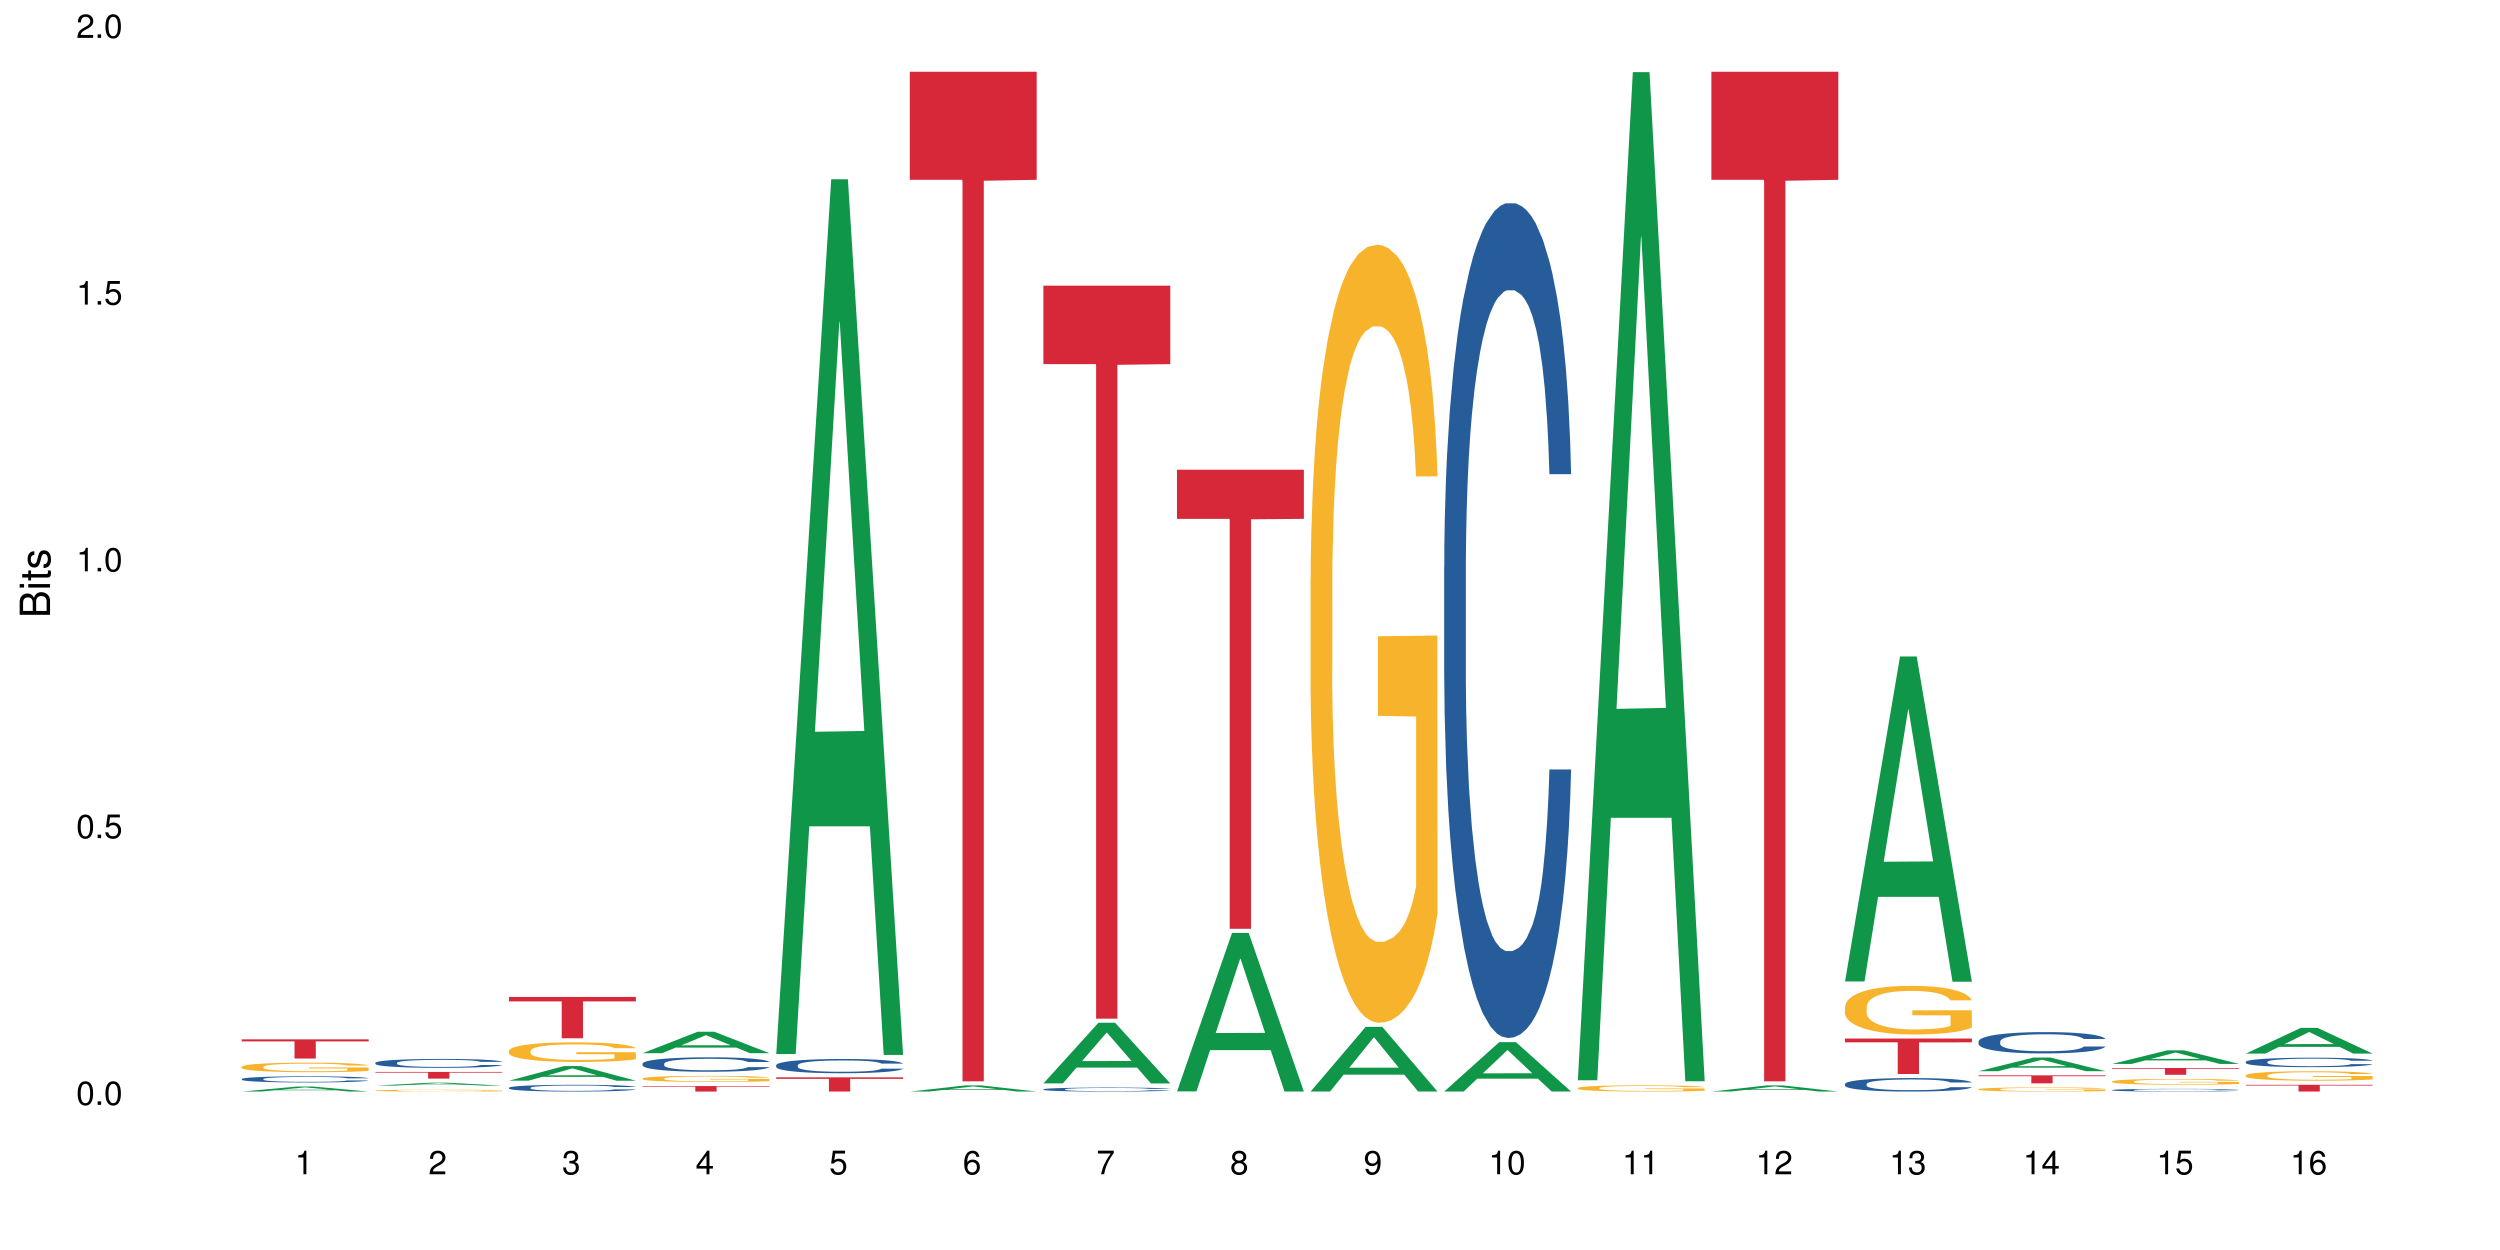 <?xml version="1.0" encoding="UTF-8"?>
<svg xmlns="http://www.w3.org/2000/svg" xmlns:xlink="http://www.w3.org/1999/xlink" width="720pt" height="360pt" viewBox="0 0 720 360" version="1.1">
<defs>
<g>
<symbol overflow="visible" id="glyph0-0">
<path style="stroke:none;" d=""/>
</symbol>
<symbol overflow="visible" id="glyph0-1">
<path style="stroke:none;" d="M 2.641 -6.797 C 2 -6.797 1.422 -6.531 1.078 -6.047 C 0.641 -5.453 0.406 -4.547 0.406 -3.297 C 0.406 -1 1.188 0.219 2.641 0.219 C 4.078 0.219 4.859 -1 4.859 -3.234 C 4.859 -4.562 4.656 -5.438 4.203 -6.047 C 3.844 -6.531 3.281 -6.797 2.641 -6.797 Z M 2.641 -6.047 C 3.547 -6.047 4 -5.125 4 -3.312 C 4 -1.375 3.562 -0.484 2.625 -0.484 C 1.734 -0.484 1.281 -1.422 1.281 -3.281 C 1.281 -5.141 1.734 -6.047 2.641 -6.047 Z M 2.641 -6.047 "/>
</symbol>
<symbol overflow="visible" id="glyph0-2">
<path style="stroke:none;" d="M 1.828 -1 L 0.828 -1 L 0.828 0 L 1.828 0 Z M 1.828 -1 "/>
</symbol>
<symbol overflow="visible" id="glyph0-3">
<path style="stroke:none;" d="M 4.562 -6.797 L 1.062 -6.797 L 0.547 -3.094 L 1.328 -3.094 C 1.719 -3.562 2.047 -3.734 2.578 -3.734 C 3.484 -3.734 4.062 -3.109 4.062 -2.094 C 4.062 -1.125 3.484 -0.531 2.578 -0.531 C 1.828 -0.531 1.375 -0.906 1.188 -1.672 L 0.328 -1.672 C 0.453 -1.109 0.547 -0.844 0.75 -0.594 C 1.125 -0.078 1.828 0.219 2.594 0.219 C 3.969 0.219 4.922 -0.781 4.922 -2.219 C 4.922 -3.562 4.031 -4.484 2.719 -4.484 C 2.25 -4.484 1.859 -4.359 1.469 -4.062 L 1.734 -5.969 L 4.562 -5.969 Z M 4.562 -6.797 "/>
</symbol>
<symbol overflow="visible" id="glyph0-4">
<path style="stroke:none;" d="M 2.484 -4.844 L 2.484 0 L 3.328 0 L 3.328 -6.797 L 2.766 -6.797 C 2.469 -5.75 2.281 -5.609 0.984 -5.453 L 0.984 -4.844 Z M 2.484 -4.844 "/>
</symbol>
<symbol overflow="visible" id="glyph0-5">
<path style="stroke:none;" d="M 4.859 -0.828 L 1.281 -0.828 C 1.359 -1.391 1.672 -1.75 2.5 -2.234 L 3.469 -2.75 C 4.406 -3.266 4.906 -3.969 4.906 -4.812 C 4.906 -5.375 4.672 -5.906 4.266 -6.266 C 3.859 -6.625 3.375 -6.797 2.719 -6.797 C 1.859 -6.797 1.219 -6.5 0.844 -5.922 C 0.609 -5.562 0.5 -5.125 0.484 -4.438 L 1.328 -4.438 C 1.359 -4.906 1.406 -5.188 1.531 -5.406 C 1.75 -5.812 2.188 -6.062 2.703 -6.062 C 3.469 -6.062 4.031 -5.516 4.031 -4.781 C 4.031 -4.25 3.719 -3.797 3.125 -3.438 L 2.234 -2.938 C 0.812 -2.141 0.406 -1.5 0.328 0 L 4.859 0 Z M 4.859 -0.828 "/>
</symbol>
<symbol overflow="visible" id="glyph0-6">
<path style="stroke:none;" d="M 2.125 -3.125 L 2.578 -3.125 C 3.516 -3.125 3.984 -2.703 3.984 -1.891 C 3.984 -1.031 3.469 -0.531 2.578 -0.531 C 1.656 -0.531 1.203 -0.984 1.156 -1.969 L 0.312 -1.969 C 0.344 -1.422 0.438 -1.078 0.609 -0.766 C 0.953 -0.109 1.625 0.219 2.547 0.219 C 3.953 0.219 4.859 -0.609 4.859 -1.906 C 4.859 -2.766 4.516 -3.25 3.703 -3.516 C 4.344 -3.766 4.656 -4.25 4.656 -4.938 C 4.656 -6.109 3.875 -6.797 2.578 -6.797 C 1.203 -6.797 0.484 -6.047 0.453 -4.609 L 1.297 -4.609 C 1.312 -5.016 1.344 -5.25 1.453 -5.453 C 1.641 -5.828 2.062 -6.062 2.594 -6.062 C 3.344 -6.062 3.797 -5.625 3.797 -4.906 C 3.797 -4.422 3.609 -4.141 3.25 -3.984 C 3.016 -3.891 2.719 -3.844 2.125 -3.844 Z M 2.125 -3.125 "/>
</symbol>
<symbol overflow="visible" id="glyph0-7">
<path style="stroke:none;" d="M 3.141 -1.625 L 3.141 0 L 3.984 0 L 3.984 -1.625 L 4.984 -1.625 L 4.984 -2.391 L 3.984 -2.391 L 3.984 -6.797 L 3.359 -6.797 L 0.266 -2.516 L 0.266 -1.625 Z M 3.141 -2.391 L 1 -2.391 L 3.141 -5.359 Z M 3.141 -2.391 "/>
</symbol>
<symbol overflow="visible" id="glyph0-8">
<path style="stroke:none;" d="M 4.781 -5.031 C 4.609 -6.141 3.891 -6.797 2.844 -6.797 C 2.094 -6.797 1.422 -6.438 1.031 -5.828 C 0.609 -5.172 0.406 -4.344 0.406 -3.094 C 0.406 -1.953 0.578 -1.234 0.984 -0.625 C 1.359 -0.078 1.953 0.219 2.703 0.219 C 3.984 0.219 4.922 -0.734 4.922 -2.078 C 4.922 -3.344 4.062 -4.234 2.844 -4.234 C 2.172 -4.234 1.641 -3.969 1.281 -3.469 C 1.281 -5.125 1.828 -6.047 2.797 -6.047 C 3.391 -6.047 3.797 -5.672 3.938 -5.031 Z M 2.734 -3.484 C 3.547 -3.484 4.062 -2.922 4.062 -2 C 4.062 -1.156 3.484 -0.531 2.703 -0.531 C 1.922 -0.531 1.328 -1.188 1.328 -2.047 C 1.328 -2.891 1.906 -3.484 2.734 -3.484 Z M 2.734 -3.484 "/>
</symbol>
<symbol overflow="visible" id="glyph0-9">
<path style="stroke:none;" d="M 4.984 -6.797 L 0.438 -6.797 L 0.438 -5.969 L 4.109 -5.969 C 2.5 -3.656 1.828 -2.234 1.328 0 L 2.219 0 C 2.594 -2.172 3.453 -4.047 4.984 -6.094 Z M 4.984 -6.797 "/>
</symbol>
<symbol overflow="visible" id="glyph0-10">
<path style="stroke:none;" d="M 3.75 -3.578 C 4.453 -4 4.688 -4.344 4.688 -4.984 C 4.688 -6.047 3.844 -6.797 2.641 -6.797 C 1.438 -6.797 0.594 -6.047 0.594 -4.984 C 0.594 -4.359 0.828 -4.016 1.516 -3.578 C 0.734 -3.203 0.359 -2.641 0.359 -1.891 C 0.359 -0.641 1.297 0.219 2.641 0.219 C 3.984 0.219 4.922 -0.641 4.922 -1.875 C 4.922 -2.641 4.531 -3.203 3.75 -3.578 Z M 2.641 -6.047 C 3.359 -6.047 3.812 -5.625 3.812 -4.969 C 3.812 -4.344 3.344 -3.922 2.641 -3.922 C 1.922 -3.922 1.453 -4.344 1.453 -4.984 C 1.453 -5.625 1.922 -6.047 2.641 -6.047 Z M 2.641 -3.203 C 3.484 -3.203 4.062 -2.672 4.062 -1.875 C 4.062 -1.062 3.484 -0.531 2.625 -0.531 C 1.797 -0.531 1.219 -1.078 1.219 -1.875 C 1.219 -2.672 1.797 -3.203 2.641 -3.203 Z M 2.641 -3.203 "/>
</symbol>
<symbol overflow="visible" id="glyph0-11">
<path style="stroke:none;" d="M 0.516 -1.547 C 0.672 -0.438 1.406 0.219 2.438 0.219 C 3.188 0.219 3.859 -0.141 4.266 -0.75 C 4.688 -1.406 4.891 -2.25 4.891 -3.484 C 4.891 -4.625 4.703 -5.359 4.312 -5.953 C 3.938 -6.5 3.344 -6.797 2.594 -6.797 C 1.297 -6.797 0.359 -5.844 0.359 -4.516 C 0.359 -3.25 1.234 -2.344 2.453 -2.344 C 3.094 -2.344 3.562 -2.578 4.016 -3.109 C 4 -1.453 3.469 -0.531 2.5 -0.531 C 1.906 -0.531 1.484 -0.906 1.359 -1.547 Z M 2.578 -6.062 C 3.375 -6.062 3.969 -5.406 3.969 -4.531 C 3.969 -3.688 3.375 -3.094 2.547 -3.094 C 1.734 -3.094 1.234 -3.672 1.234 -4.578 C 1.234 -5.438 1.797 -6.062 2.578 -6.062 Z M 2.578 -6.062 "/>
</symbol>
<symbol overflow="visible" id="glyph1-0">
<path style="stroke:none;" d=""/>
</symbol>
<symbol overflow="visible" id="glyph1-1">
<path style="stroke:none;" d="M 0 -0.953 L 0 -4.891 C 0 -5.719 -0.234 -6.344 -0.734 -6.797 C -1.188 -7.234 -1.812 -7.469 -2.5 -7.469 C -3.547 -7.469 -4.188 -7 -4.625 -5.875 C -4.984 -6.672 -5.641 -7.094 -6.531 -7.094 C -7.156 -7.094 -7.734 -6.859 -8.141 -6.391 C -8.562 -5.938 -8.75 -5.344 -8.75 -4.5 L -8.75 -0.953 Z M -4.984 -2.062 L -7.766 -2.062 L -7.766 -4.219 C -7.766 -4.844 -7.688 -5.203 -7.453 -5.5 C -7.219 -5.812 -6.859 -5.969 -6.375 -5.969 C -5.906 -5.969 -5.531 -5.812 -5.297 -5.5 C -5.062 -5.203 -4.984 -4.844 -4.984 -4.219 Z M -0.984 -2.062 L -4 -2.062 L -4 -4.781 C -4 -5.328 -3.859 -5.688 -3.578 -5.953 C -3.297 -6.219 -2.922 -6.359 -2.484 -6.359 C -2.062 -6.359 -1.688 -6.219 -1.406 -5.953 C -1.109 -5.688 -0.984 -5.328 -0.984 -4.781 Z M -0.984 -2.062 "/>
</symbol>
<symbol overflow="visible" id="glyph1-2">
<path style="stroke:none;" d="M -6.281 -1.797 L -6.281 -0.797 L 0 -0.797 L 0 -1.797 Z M -8.75 -1.797 L -8.75 -0.797 L -7.484 -0.797 L -7.484 -1.797 Z M -8.75 -1.797 "/>
</symbol>
<symbol overflow="visible" id="glyph1-3">
<path style="stroke:none;" d="M -6.281 -3.047 L -6.281 -2.016 L -8.016 -2.016 L -8.016 -1.016 L -6.281 -1.016 L -6.281 -0.172 L -5.469 -0.172 L -5.469 -1.016 L -0.719 -1.016 C -0.078 -1.016 0.281 -1.453 0.281 -2.234 C 0.281 -2.469 0.25 -2.719 0.188 -3.047 L -0.641 -3.047 C -0.609 -2.922 -0.594 -2.766 -0.594 -2.562 C -0.594 -2.141 -0.719 -2.016 -1.156 -2.016 L -5.469 -2.016 L -5.469 -3.047 Z M -6.281 -3.047 "/>
</symbol>
<symbol overflow="visible" id="glyph1-4">
<path style="stroke:none;" d="M -4.531 -5.25 C -5.766 -5.25 -6.469 -4.422 -6.469 -2.969 C -6.469 -1.516 -5.719 -0.562 -4.547 -0.562 C -3.562 -0.562 -3.094 -1.062 -2.734 -2.562 L -2.516 -3.484 C -2.344 -4.188 -2.094 -4.469 -1.625 -4.469 C -1.047 -4.469 -0.641 -3.875 -0.641 -3 C -0.641 -2.453 -0.797 -2 -1.062 -1.75 C -1.25 -1.594 -1.422 -1.531 -1.875 -1.469 L -1.875 -0.406 C -0.422 -0.453 0.281 -1.266 0.281 -2.922 C 0.281 -4.5 -0.5 -5.516 -1.719 -5.516 C -2.656 -5.516 -3.172 -4.984 -3.469 -3.734 L -3.703 -2.766 C -3.891 -1.953 -4.156 -1.609 -4.594 -1.609 C -5.172 -1.609 -5.547 -2.125 -5.547 -2.938 C -5.547 -3.75 -5.203 -4.172 -4.531 -4.203 Z M -4.531 -5.25 "/>
</symbol>
</g>
</defs>
<g id="surface83237">
<rect x="0" y="0" width="720" height="360" style="fill:rgb(100%,100%,100%);fill-opacity:1;stroke:none;"/>
<path style=" stroke:none;fill-rule:nonzero;fill:rgb(6.275%,58.824%,28.235%);fill-opacity:1;" d="M 69.629 314.371 L 69.668 314.367 L 85.484 312.93 L 90.289 312.93 L 106.184 314.371 L 100.598 314.371 L 96.613 313.996 L 79.156 313.996 L 75.254 314.371 L 69.629 314.371 L 80.836 313.84 L 95.012 313.836 L 87.945 313.164 L 87.867 313.164 L 87.789 313.168 L 80.797 313.836 L 80.836 313.84 Z M 69.629 314.371 "/>
<path style=" stroke:none;fill-rule:nonzero;fill:rgb(14.51%,36.078%,60%);fill-opacity:1;" d="M 69.629 310.75 L 69.676 310.746 L 69.676 310.711 L 69.809 310.648 L 70.121 310.57 L 70.434 310.516 L 71.234 310.422 L 72.348 310.328 L 73.508 310.258 L 74.355 310.215 L 75.113 310.184 L 76.852 310.125 L 77.965 310.094 L 79.168 310.066 L 80.641 310.039 L 81.711 310.023 L 84.117 309.996 L 85.898 309.984 L 87.281 309.98 L 90.27 309.98 L 92.051 309.984 L 93.344 309.992 L 94.77 310.008 L 95.973 310.023 L 98.07 310.059 L 99.941 310.102 L 100.789 310.129 L 102.125 310.18 L 103.152 310.227 L 103.863 310.27 L 104.668 310.328 L 105.379 310.402 L 105.914 310.484 L 106.184 310.555 L 99.941 310.555 L 99.629 310.488 L 99.273 310.438 L 98.605 310.371 L 97.938 310.324 L 97 310.277 L 96.152 310.25 L 94.992 310.219 L 93.969 310.199 L 92.898 310.184 L 91.875 310.172 L 89.91 310.164 L 87.637 310.164 L 86.793 310.168 L 85.055 310.18 L 84.117 310.191 L 82.781 310.215 L 81.844 310.234 L 80.73 310.266 L 79.973 310.297 L 79.035 310.336 L 78.367 310.375 L 77.609 310.426 L 77.164 310.469 L 76.762 310.512 L 76.406 310.566 L 76.137 310.625 L 75.961 310.684 L 75.871 310.742 L 75.871 310.992 L 75.961 311.051 L 76.184 311.117 L 76.762 311.219 L 77.609 311.305 L 78.59 311.371 L 79.527 311.418 L 80.059 311.441 L 80.773 311.469 L 81.887 311.5 L 83.492 311.531 L 84.43 311.547 L 85.855 311.559 L 87.328 311.566 L 89.289 311.566 L 91.027 311.559 L 92.184 311.551 L 93.391 311.539 L 95.039 311.512 L 96.062 311.484 L 96.953 311.453 L 97.625 311.422 L 98.07 311.398 L 98.738 311.348 L 99.273 311.293 L 99.676 311.234 L 99.941 311.18 L 106.184 311.18 L 105.914 311.246 L 105.516 311.309 L 105.113 311.355 L 104.488 311.41 L 103.773 311.461 L 102.75 311.52 L 101.902 311.555 L 100.789 311.594 L 99.762 311.625 L 98.648 311.652 L 97 311.688 L 95.93 311.703 L 94.77 311.719 L 93.391 311.73 L 91.648 311.742 L 89.777 311.746 L 88.039 311.75 L 86.168 311.746 L 84.785 311.738 L 82.957 311.727 L 80.684 311.695 L 79.035 311.664 L 77.742 311.633 L 76.629 311.602 L 75.379 311.559 L 73.773 311.488 L 72.793 311.434 L 72.125 311.387 L 71.367 311.324 L 70.832 311.266 L 70.207 311.176 L 69.762 311.062 L 69.629 310.973 Z M 69.629 310.75 "/>
<path style=" stroke:none;fill-rule:nonzero;fill:rgb(96.863%,70.196%,16.863%);fill-opacity:1;" d="M 69.629 307.227 L 69.676 307.223 L 69.676 307.172 L 69.852 307.059 L 70.297 306.906 L 70.879 306.777 L 71.5 306.676 L 71.902 306.621 L 72.57 306.547 L 73.152 306.492 L 74.621 306.379 L 76.496 306.273 L 77.52 306.227 L 78.68 306.188 L 80.328 306.137 L 81.086 306.121 L 83.402 306.078 L 86.035 306.055 L 88.93 306.047 L 90.27 306.051 L 92.098 306.059 L 94.594 306.086 L 96.02 306.113 L 97.133 306.137 L 98.293 306.172 L 99.719 306.223 L 101.055 306.281 L 102.125 306.34 L 103.195 306.418 L 104.086 306.496 L 104.844 306.586 L 105.516 306.691 L 105.914 306.777 L 106.184 306.867 L 99.984 306.867 L 99.629 306.777 L 99.227 306.711 L 98.559 306.629 L 97.891 306.566 L 97.223 306.52 L 95.973 306.453 L 94.906 306.414 L 93.566 306.379 L 92.273 306.355 L 90.805 306.34 L 89.91 306.336 L 87.551 306.336 L 85.41 306.355 L 84.16 306.375 L 83.27 306.395 L 82.023 306.434 L 81.266 306.461 L 80.816 306.48 L 79.48 306.559 L 78.59 306.629 L 78.098 306.68 L 77.477 306.754 L 77.027 306.82 L 76.539 306.922 L 76.27 306.996 L 75.914 307.168 L 75.871 307.621 L 76.004 307.715 L 76.27 307.82 L 76.629 307.91 L 77.164 308.004 L 77.699 308.078 L 78.633 308.176 L 79.438 308.242 L 80.059 308.285 L 81.266 308.352 L 81.754 308.375 L 82.914 308.422 L 84.117 308.457 L 85.59 308.484 L 86.703 308.5 L 88.484 308.512 L 90.758 308.512 L 93.434 308.5 L 95.129 308.477 L 96.285 308.457 L 97.043 308.441 L 97.98 308.414 L 98.648 308.387 L 99.273 308.359 L 100.031 308.316 L 100.031 307.715 L 89.02 307.715 L 89.02 307.434 L 106.137 307.43 L 106.184 308.414 L 105.246 308.48 L 104.086 308.547 L 102.973 308.598 L 101.812 308.641 L 100.164 308.688 L 98.828 308.719 L 96.777 308.754 L 94.906 308.773 L 92.941 308.789 L 91.203 308.797 L 89.152 308.801 L 87.328 308.797 L 85.363 308.781 L 83.805 308.762 L 82.379 308.734 L 80.953 308.703 L 79.168 308.648 L 78.012 308.605 L 76.805 308.555 L 75.602 308.492 L 74.531 308.422 L 73.82 308.371 L 73.105 308.309 L 72.348 308.234 L 71.637 308.148 L 71.102 308.07 L 70.609 307.984 L 70.254 307.898 L 69.898 307.785 L 69.719 307.695 L 69.629 307.617 Z M 69.629 307.227 "/>
<path style=" stroke:none;fill-rule:nonzero;fill:rgb(83.922%,15.686%,22.353%);fill-opacity:1;" d="M 69.629 299.328 L 106.184 299.328 L 106.184 299.922 L 90.949 299.93 L 90.949 304.867 L 84.82 304.867 L 84.82 299.934 L 84.73 299.922 L 69.629 299.922 Z M 69.629 299.328 "/>
<path style=" stroke:none;fill-rule:nonzero;fill:rgb(6.275%,58.824%,28.235%);fill-opacity:1;" d="M 108.105 312.66 L 108.145 312.66 L 123.961 311.812 L 128.766 311.812 L 144.66 312.664 L 139.074 312.664 L 135.09 312.441 L 117.637 312.441 L 113.73 312.66 L 108.105 312.66 L 119.312 312.348 L 133.492 312.348 L 126.422 311.953 L 126.344 311.949 L 126.266 311.953 L 119.273 312.348 L 119.312 312.348 Z M 108.105 312.66 "/>
<path style=" stroke:none;fill-rule:nonzero;fill:rgb(14.51%,36.078%,60%);fill-opacity:1;" d="M 108.105 306.094 L 108.152 306.09 L 108.152 306.035 L 108.285 305.945 L 108.598 305.832 L 108.91 305.758 L 109.711 305.617 L 110.824 305.484 L 111.984 305.383 L 112.832 305.32 L 113.59 305.273 L 115.328 305.188 L 116.441 305.145 L 117.645 305.105 L 119.117 305.062 L 120.188 305.039 L 122.594 305.004 L 124.375 304.988 L 125.758 304.98 L 128.746 304.98 L 130.527 304.988 L 131.82 305 L 133.246 305.02 L 134.453 305.039 L 136.547 305.094 L 138.418 305.156 L 139.266 305.195 L 140.602 305.266 L 141.629 305.336 L 142.34 305.398 L 143.145 305.484 L 143.855 305.59 L 144.391 305.711 L 144.66 305.809 L 138.418 305.809 L 138.105 305.715 L 137.75 305.645 L 137.082 305.547 L 136.414 305.48 L 135.477 305.414 L 134.629 305.367 L 133.469 305.324 L 132.445 305.297 L 131.375 305.273 L 130.352 305.262 L 128.391 305.246 L 126.117 305.246 L 125.27 305.25 L 123.531 305.27 L 122.594 305.285 L 121.258 305.32 L 120.32 305.348 L 119.207 305.395 L 118.449 305.438 L 117.512 305.496 L 116.844 305.551 L 116.086 305.629 L 115.641 305.688 L 115.238 305.75 L 114.883 305.828 L 114.613 305.91 L 114.438 305.996 L 114.348 306.082 L 114.348 306.441 L 114.438 306.527 L 114.66 306.625 L 115.238 306.77 L 116.086 306.891 L 117.066 306.992 L 118.004 307.059 L 118.539 307.094 L 119.25 307.129 L 120.363 307.176 L 121.969 307.223 L 122.906 307.242 L 124.332 307.262 L 125.805 307.27 L 127.766 307.27 L 129.504 307.262 L 130.664 307.25 L 131.867 307.23 L 133.516 307.191 L 134.539 307.152 L 135.434 307.109 L 136.102 307.066 L 136.547 307.027 L 137.215 306.957 L 137.75 306.875 L 138.152 306.793 L 138.418 306.715 L 144.66 306.715 L 144.391 306.809 L 143.992 306.898 L 143.59 306.969 L 142.965 307.047 L 142.254 307.121 L 141.227 307.203 L 140.379 307.258 L 139.266 307.316 L 138.242 307.359 L 137.125 307.398 L 135.477 307.445 L 134.406 307.469 L 133.246 307.492 L 131.867 307.508 L 130.129 307.527 L 128.254 307.535 L 126.516 307.539 L 124.645 307.531 L 123.262 307.523 L 121.434 307.504 L 119.16 307.461 L 117.512 307.414 L 116.219 307.371 L 115.105 307.324 L 113.855 307.262 L 112.254 307.16 L 111.27 307.078 L 110.602 307.012 L 109.844 306.922 L 109.309 306.84 L 108.688 306.711 L 108.238 306.543 L 108.105 306.414 Z M 108.105 306.094 "/>
<path style=" stroke:none;fill-rule:nonzero;fill:rgb(96.863%,70.196%,16.863%);fill-opacity:1;" d="M 108.105 314.066 L 108.152 314.066 L 108.152 314.059 L 108.328 314.035 L 108.773 314.008 L 109.355 313.98 L 109.98 313.961 L 110.379 313.953 L 111.047 313.938 L 111.629 313.926 L 113.098 313.906 L 114.973 313.887 L 115.996 313.875 L 117.156 313.867 L 118.805 313.859 L 119.562 313.855 L 121.879 313.848 L 124.512 313.844 L 130.574 313.844 L 133.07 313.848 L 134.496 313.855 L 135.609 313.859 L 136.77 313.867 L 138.195 313.875 L 139.531 313.887 L 140.602 313.898 L 141.672 313.914 L 142.562 313.93 L 143.32 313.945 L 143.992 313.965 L 144.391 313.98 L 144.66 314 L 138.465 314 L 138.105 313.98 L 137.707 313.969 L 137.035 313.953 L 136.367 313.941 L 135.699 313.934 L 134.453 313.922 L 133.383 313.914 L 132.043 313.906 L 130.75 313.902 L 129.281 313.898 L 126.027 313.898 L 123.887 313.902 L 122.637 313.906 L 121.746 313.91 L 120.5 313.914 L 119.742 313.922 L 119.297 313.926 L 117.957 313.941 L 117.066 313.953 L 116.574 313.965 L 115.953 313.977 L 115.508 313.992 L 115.016 314.012 L 114.75 314.023 L 114.391 314.059 L 114.348 314.145 L 114.48 314.164 L 114.75 314.184 L 115.105 314.199 L 115.641 314.219 L 116.176 314.23 L 117.109 314.25 L 117.914 314.262 L 118.539 314.273 L 119.742 314.285 L 120.23 314.289 L 121.391 314.297 L 122.594 314.305 L 124.066 314.309 L 125.18 314.312 L 126.961 314.316 L 129.234 314.316 L 131.91 314.312 L 133.605 314.309 L 134.762 314.305 L 135.52 314.301 L 136.457 314.297 L 137.125 314.293 L 137.75 314.285 L 138.508 314.277 L 138.508 314.164 L 127.496 314.16 L 127.496 314.109 L 144.613 314.109 L 144.66 314.297 L 143.723 314.309 L 142.562 314.32 L 141.449 314.332 L 140.289 314.34 L 138.641 314.348 L 137.305 314.355 L 135.254 314.363 L 133.383 314.367 L 131.422 314.367 L 129.68 314.371 L 125.805 314.371 L 123.844 314.367 L 122.281 314.363 L 120.855 314.359 L 119.43 314.352 L 117.645 314.34 L 116.488 314.332 L 115.285 314.324 L 114.078 314.312 L 113.012 314.297 L 112.297 314.289 L 111.582 314.277 L 110.824 314.262 L 110.113 314.246 L 109.578 314.23 L 109.086 314.215 L 108.73 314.199 L 108.375 314.176 L 108.195 314.16 L 108.105 314.145 Z M 108.105 314.066 "/>
<path style=" stroke:none;fill-rule:nonzero;fill:rgb(83.922%,15.686%,22.353%);fill-opacity:1;" d="M 108.105 308.719 L 144.66 308.719 L 144.66 308.922 L 129.426 308.926 L 129.426 310.633 L 123.297 310.633 L 123.297 308.926 L 123.207 308.922 L 108.105 308.922 Z M 108.105 308.719 "/>
<path style=" stroke:none;fill-rule:nonzero;fill:rgb(6.275%,58.824%,28.235%);fill-opacity:1;" d="M 146.582 311.238 L 146.621 311.234 L 162.438 307.023 L 167.242 307.023 L 183.137 311.242 L 177.551 311.242 L 173.57 310.141 L 156.113 310.141 L 152.207 311.238 L 146.582 311.238 L 157.793 309.688 L 171.969 309.684 L 164.898 307.711 L 164.82 307.707 L 164.742 307.719 L 157.754 309.684 L 157.793 309.688 Z M 146.582 311.238 "/>
<path style=" stroke:none;fill-rule:nonzero;fill:rgb(14.51%,36.078%,60%);fill-opacity:1;" d="M 146.582 313.27 L 146.629 313.27 L 146.629 313.227 L 146.762 313.16 L 147.074 313.074 L 147.387 313.016 L 148.188 312.91 L 149.301 312.809 L 150.461 312.73 L 151.309 312.684 L 152.066 312.648 L 153.805 312.582 L 154.918 312.547 L 156.121 312.516 L 157.594 312.488 L 158.664 312.469 L 161.07 312.441 L 162.855 312.43 L 164.234 312.422 L 167.223 312.422 L 169.004 312.43 L 170.297 312.438 L 171.727 312.453 L 172.93 312.469 L 175.023 312.508 L 176.895 312.559 L 177.742 312.586 L 179.078 312.641 L 180.105 312.695 L 180.82 312.742 L 181.621 312.809 L 182.336 312.887 L 182.867 312.98 L 183.137 313.055 L 176.895 313.055 L 176.582 312.984 L 176.227 312.93 L 175.559 312.855 L 174.891 312.805 L 173.953 312.754 L 173.105 312.719 L 171.949 312.684 L 170.922 312.664 L 169.852 312.648 L 168.828 312.637 L 166.867 312.625 L 164.594 312.625 L 163.746 312.629 L 162.008 312.645 L 161.07 312.656 L 159.734 312.68 L 158.797 312.703 L 157.684 312.738 L 156.926 312.77 L 155.988 312.816 L 155.32 312.859 L 154.562 312.918 L 154.117 312.961 L 153.715 313.012 L 153.359 313.07 L 153.09 313.133 L 152.914 313.199 L 152.824 313.262 L 152.824 313.539 L 152.914 313.602 L 153.137 313.676 L 153.715 313.785 L 154.562 313.879 L 155.543 313.953 L 156.48 314.008 L 157.016 314.031 L 157.727 314.062 L 158.844 314.098 L 160.445 314.133 L 161.383 314.145 L 162.809 314.16 L 164.281 314.168 L 166.242 314.168 L 167.98 314.16 L 169.141 314.152 L 170.344 314.137 L 171.992 314.105 L 173.016 314.078 L 173.91 314.043 L 174.578 314.012 L 175.023 313.984 L 175.691 313.926 L 176.227 313.867 L 176.629 313.805 L 176.895 313.742 L 183.137 313.742 L 182.867 313.816 L 182.469 313.883 L 182.066 313.938 L 181.441 314 L 180.73 314.055 L 179.703 314.117 L 178.855 314.156 L 177.742 314.203 L 176.719 314.234 L 175.602 314.266 L 173.953 314.301 L 172.883 314.32 L 171.727 314.336 L 170.344 314.348 L 168.605 314.363 L 166.73 314.367 L 164.992 314.371 L 163.121 314.367 L 161.738 314.359 L 159.91 314.344 L 157.637 314.312 L 155.988 314.277 L 154.695 314.246 L 153.582 314.207 L 152.332 314.16 L 150.73 314.082 L 149.75 314.023 L 149.078 313.973 L 148.32 313.902 L 147.785 313.84 L 147.164 313.742 L 146.719 313.613 L 146.582 313.516 Z M 146.582 313.27 "/>
<path style=" stroke:none;fill-rule:nonzero;fill:rgb(96.863%,70.196%,16.863%);fill-opacity:1;" d="M 146.582 302.617 L 146.629 302.609 L 146.629 302.508 L 146.805 302.277 L 147.25 301.957 L 147.832 301.695 L 148.457 301.488 L 148.855 301.379 L 149.523 301.227 L 150.105 301.109 L 151.574 300.879 L 153.449 300.664 L 154.473 300.57 L 155.633 300.484 L 157.281 300.383 L 158.039 300.348 L 160.359 300.266 L 162.988 300.215 L 165.887 300.199 L 167.223 300.203 L 169.051 300.227 L 171.547 300.281 L 172.973 300.332 L 174.086 300.383 L 175.246 300.453 L 176.672 300.555 L 178.012 300.68 L 179.078 300.801 L 180.148 300.957 L 181.043 301.121 L 181.801 301.301 L 182.469 301.52 L 182.867 301.699 L 183.137 301.879 L 176.941 301.879 L 176.582 301.699 L 176.184 301.559 L 175.516 301.391 L 174.844 301.266 L 174.176 301.168 L 172.93 301.035 L 171.859 300.953 L 170.52 300.879 L 169.227 300.832 L 167.758 300.801 L 166.867 300.793 L 164.504 300.793 L 162.363 300.828 L 161.117 300.867 L 160.223 300.91 L 158.977 300.988 L 158.219 301.051 L 157.773 301.09 L 156.434 301.25 L 155.543 301.395 L 155.055 301.492 L 154.43 301.648 L 153.984 301.785 L 153.492 301.992 L 153.227 302.148 L 152.867 302.496 L 152.824 303.426 L 152.957 303.621 L 153.227 303.832 L 153.582 304.02 L 154.117 304.215 L 154.652 304.363 L 155.586 304.562 L 156.391 304.699 L 157.016 304.785 L 158.219 304.926 L 158.707 304.973 L 159.867 305.062 L 161.07 305.137 L 162.543 305.199 L 163.656 305.23 L 165.438 305.254 L 167.711 305.254 L 170.387 305.223 L 172.082 305.184 L 173.242 305.141 L 174 305.105 L 174.934 305.047 L 175.602 304.996 L 176.227 304.941 L 176.984 304.852 L 176.984 303.621 L 165.973 303.617 L 165.973 303.039 L 183.094 303.035 L 183.137 305.047 L 182.199 305.188 L 181.043 305.32 L 179.926 305.426 L 178.77 305.512 L 177.117 305.609 L 175.781 305.672 L 173.73 305.746 L 171.859 305.789 L 169.898 305.82 L 168.16 305.836 L 166.109 305.844 L 164.281 305.832 L 162.32 305.801 L 160.758 305.762 L 159.332 305.707 L 157.906 305.641 L 156.121 305.531 L 154.965 305.445 L 153.762 305.336 L 152.555 305.207 L 151.488 305.07 L 150.773 304.961 L 150.059 304.836 L 149.301 304.684 L 148.59 304.508 L 148.055 304.348 L 147.562 304.168 L 147.207 303.996 L 146.852 303.766 L 146.672 303.578 L 146.582 303.422 Z M 146.582 302.617 "/>
<path style=" stroke:none;fill-rule:nonzero;fill:rgb(83.922%,15.686%,22.353%);fill-opacity:1;" d="M 146.582 287.121 L 183.137 287.121 L 183.137 288.395 L 167.902 288.406 L 167.902 299.02 L 161.773 299.02 L 161.773 288.418 L 161.684 288.395 L 146.582 288.395 Z M 146.582 287.121 "/>
<path style=" stroke:none;fill-rule:nonzero;fill:rgb(6.275%,58.824%,28.235%);fill-opacity:1;" d="M 185.059 303.324 L 185.098 303.316 L 200.914 297.148 L 205.719 297.148 L 221.613 303.328 L 216.027 303.328 L 212.047 301.715 L 194.59 301.715 L 190.684 303.324 L 185.059 303.324 L 196.27 301.047 L 210.445 301.043 L 203.375 298.16 L 203.297 298.152 L 203.219 298.172 L 196.23 301.043 L 196.27 301.047 Z M 185.059 303.324 "/>
<path style=" stroke:none;fill-rule:nonzero;fill:rgb(14.51%,36.078%,60%);fill-opacity:1;" d="M 185.059 306.316 L 185.105 306.312 L 185.105 306.223 L 185.238 306.078 L 185.551 305.895 L 185.863 305.77 L 186.664 305.547 L 187.781 305.328 L 188.938 305.164 L 189.785 305.062 L 190.543 304.988 L 192.281 304.848 L 193.395 304.773 L 194.602 304.711 L 196.07 304.645 L 197.141 304.609 L 199.547 304.547 L 201.332 304.52 L 202.711 304.508 L 205.699 304.508 L 207.484 304.523 L 208.773 304.543 L 210.203 304.574 L 211.406 304.609 L 213.5 304.691 L 215.371 304.797 L 216.219 304.859 L 217.559 304.977 L 218.582 305.09 L 219.297 305.188 L 220.098 305.328 L 220.812 305.5 L 221.348 305.695 L 221.613 305.859 L 215.371 305.859 L 215.062 305.707 L 214.703 305.59 L 214.035 305.434 L 213.367 305.324 L 212.43 305.211 L 211.582 305.141 L 210.426 305.066 L 209.398 305.023 L 208.328 304.988 L 207.305 304.965 L 205.344 304.941 L 203.07 304.941 L 202.223 304.949 L 200.484 304.98 L 199.547 305.008 L 198.211 305.059 L 197.273 305.109 L 196.16 305.188 L 195.402 305.25 L 194.465 305.348 L 193.797 305.438 L 193.039 305.562 L 192.594 305.656 L 192.191 305.762 L 191.836 305.887 L 191.57 306.023 L 191.391 306.16 L 191.301 306.301 L 191.301 306.887 L 191.391 307.023 L 191.613 307.184 L 192.191 307.418 L 193.039 307.617 L 194.02 307.777 L 194.957 307.891 L 195.492 307.945 L 196.203 308.004 L 197.32 308.082 L 198.922 308.156 L 199.859 308.188 L 201.285 308.219 L 202.758 308.234 L 204.719 308.234 L 206.457 308.219 L 207.617 308.199 L 208.82 308.168 L 210.469 308.105 L 211.496 308.043 L 212.387 307.973 L 213.055 307.898 L 213.5 307.836 L 214.168 307.719 L 214.703 307.59 L 215.105 307.457 L 215.371 307.328 L 221.613 307.328 L 221.348 307.48 L 220.945 307.629 L 220.543 307.738 L 219.918 307.871 L 219.207 307.988 L 218.18 308.121 L 217.336 308.211 L 216.219 308.305 L 215.195 308.379 L 214.078 308.441 L 212.43 308.52 L 211.359 308.555 L 210.203 308.59 L 208.82 308.621 L 207.082 308.648 L 205.211 308.664 L 203.469 308.668 L 201.598 308.66 L 200.215 308.645 L 198.391 308.609 L 196.117 308.539 L 194.465 308.469 L 193.172 308.395 L 192.059 308.32 L 190.812 308.219 L 189.207 308.051 L 188.227 307.922 L 187.555 307.816 L 186.797 307.668 L 186.266 307.535 L 185.641 307.32 L 185.195 307.051 L 185.059 306.844 Z M 185.059 306.316 "/>
<path style=" stroke:none;fill-rule:nonzero;fill:rgb(96.863%,70.196%,16.863%);fill-opacity:1;" d="M 185.059 310.602 L 185.105 310.602 L 185.105 310.566 L 185.281 310.496 L 185.73 310.395 L 186.309 310.312 L 186.934 310.25 L 187.332 310.215 L 188.004 310.168 L 188.582 310.133 L 190.055 310.059 L 191.926 309.992 L 192.949 309.961 L 194.109 309.934 L 195.758 309.902 L 196.516 309.891 L 198.836 309.867 L 201.465 309.852 L 204.363 309.844 L 205.699 309.848 L 207.527 309.855 L 210.023 309.871 L 211.449 309.887 L 212.562 309.902 L 213.723 309.926 L 215.148 309.957 L 216.488 309.996 L 217.559 310.035 L 218.625 310.082 L 219.52 310.133 L 220.277 310.191 L 220.945 310.258 L 221.348 310.316 L 221.613 310.371 L 215.418 310.371 L 215.062 310.316 L 214.66 310.27 L 213.992 310.219 L 213.32 310.18 L 212.652 310.148 L 211.406 310.105 L 210.336 310.082 L 209 310.059 L 207.707 310.043 L 206.234 310.035 L 205.344 310.031 L 202.98 310.031 L 200.84 310.043 L 199.594 310.055 L 198.699 310.066 L 197.453 310.094 L 196.695 310.113 L 196.25 310.125 L 194.91 310.176 L 194.02 310.219 L 193.531 310.25 L 192.906 310.297 L 192.461 310.344 L 191.969 310.406 L 191.703 310.453 L 191.344 310.566 L 191.301 310.855 L 191.434 310.914 L 191.703 310.98 L 192.059 311.039 L 192.594 311.102 L 193.129 311.148 L 194.066 311.211 L 194.867 311.254 L 195.492 311.281 L 196.695 311.324 L 197.184 311.34 L 198.344 311.367 L 199.547 311.391 L 201.02 311.41 L 202.133 311.418 L 203.918 311.426 L 206.191 311.426 L 208.863 311.418 L 210.559 311.402 L 211.719 311.391 L 212.477 311.379 L 213.41 311.363 L 214.078 311.348 L 214.703 311.328 L 215.461 311.301 L 215.461 310.914 L 204.453 310.914 L 204.453 310.734 L 221.57 310.73 L 221.613 311.363 L 220.676 311.406 L 219.52 311.449 L 218.402 311.48 L 217.246 311.508 L 215.594 311.539 L 214.258 311.559 L 212.207 311.578 L 210.336 311.594 L 208.375 311.605 L 206.637 311.609 L 204.586 311.609 L 202.758 311.605 L 200.797 311.598 L 199.234 311.586 L 197.809 311.57 L 196.383 311.547 L 194.602 311.516 L 193.441 311.484 L 192.238 311.453 L 191.035 311.414 L 189.965 311.367 L 189.25 311.336 L 188.539 311.297 L 187.781 311.246 L 187.066 311.191 L 186.531 311.145 L 186.039 311.086 L 185.684 311.035 L 185.328 310.961 L 185.148 310.902 L 185.059 310.852 Z M 185.059 310.602 "/>
<path style=" stroke:none;fill-rule:nonzero;fill:rgb(83.922%,15.686%,22.353%);fill-opacity:1;" d="M 185.059 312.789 L 221.613 312.789 L 221.613 312.961 L 206.379 312.961 L 206.379 314.371 L 200.25 314.371 L 200.25 312.961 L 185.059 312.961 Z M 185.059 312.789 "/>
<path style=" stroke:none;fill-rule:nonzero;fill:rgb(6.275%,58.824%,28.235%);fill-opacity:1;" d="M 223.539 303.578 L 223.578 303.34 L 239.391 51.625 L 244.195 51.625 L 260.09 303.812 L 254.504 303.812 L 250.523 237.984 L 233.066 237.984 L 229.16 303.578 L 223.539 303.578 L 234.746 210.75 L 248.922 210.516 L 241.852 92.828 L 241.773 92.59 L 241.695 93.301 L 234.707 210.516 L 234.746 210.75 Z M 223.539 303.578 "/>
<path style=" stroke:none;fill-rule:nonzero;fill:rgb(14.51%,36.078%,60%);fill-opacity:1;" d="M 223.539 306.777 L 223.582 306.773 L 223.582 306.684 L 223.715 306.539 L 224.027 306.359 L 224.34 306.238 L 225.141 306.016 L 226.258 305.801 L 227.414 305.637 L 228.262 305.539 L 229.02 305.465 L 230.758 305.328 L 231.875 305.254 L 233.078 305.191 L 234.547 305.129 L 235.617 305.09 L 238.023 305.031 L 239.809 305.004 L 241.191 304.992 L 244.176 304.992 L 245.961 305.008 L 247.254 305.027 L 248.68 305.059 L 249.883 305.09 L 251.977 305.172 L 253.848 305.277 L 254.695 305.336 L 256.035 305.453 L 257.059 305.566 L 257.773 305.664 L 258.574 305.801 L 259.289 305.973 L 259.824 306.164 L 260.09 306.324 L 253.848 306.324 L 253.539 306.172 L 253.18 306.059 L 252.512 305.902 L 251.844 305.797 L 250.906 305.688 L 250.059 305.613 L 248.902 305.543 L 247.875 305.5 L 246.805 305.465 L 245.781 305.441 L 243.82 305.422 L 241.547 305.422 L 240.699 305.43 L 238.961 305.457 L 238.023 305.484 L 236.688 305.535 L 235.75 305.586 L 234.637 305.66 L 233.879 305.723 L 232.941 305.82 L 232.273 305.906 L 231.516 306.031 L 231.07 306.125 L 230.668 306.23 L 230.312 306.352 L 230.047 306.484 L 229.867 306.621 L 229.777 306.758 L 229.777 307.34 L 229.867 307.473 L 230.09 307.633 L 230.668 307.859 L 231.516 308.059 L 232.496 308.215 L 233.434 308.328 L 233.969 308.379 L 234.68 308.441 L 235.797 308.516 L 237.402 308.59 L 238.336 308.621 L 239.762 308.648 L 241.234 308.664 L 243.195 308.664 L 244.934 308.648 L 246.094 308.633 L 247.297 308.602 L 248.945 308.539 L 249.973 308.477 L 250.863 308.406 L 251.531 308.336 L 251.977 308.273 L 252.645 308.16 L 253.18 308.031 L 253.582 307.902 L 253.848 307.773 L 260.09 307.773 L 259.824 307.922 L 259.422 308.07 L 259.02 308.18 L 258.395 308.309 L 257.684 308.426 L 256.656 308.555 L 255.812 308.641 L 254.695 308.734 L 253.672 308.809 L 252.559 308.871 L 250.906 308.945 L 249.836 308.984 L 248.68 309.016 L 247.297 309.047 L 245.559 309.074 L 243.688 309.09 L 241.949 309.094 L 240.074 309.086 L 238.695 309.07 L 236.867 309.035 L 234.594 308.969 L 232.941 308.898 L 231.648 308.824 L 230.535 308.75 L 229.289 308.648 L 227.684 308.484 L 226.703 308.359 L 226.035 308.254 L 225.277 308.105 L 224.742 307.977 L 224.117 307.766 L 223.672 307.5 L 223.539 307.293 Z M 223.539 306.777 "/>
<path style=" stroke:none;fill-rule:nonzero;fill:rgb(83.922%,15.686%,22.353%);fill-opacity:1;" d="M 223.539 310.273 L 260.09 310.273 L 260.09 310.711 L 244.855 310.715 L 244.855 314.371 L 238.727 314.371 L 238.727 310.719 L 238.637 310.711 L 223.539 310.711 Z M 223.539 310.273 "/>
<path style=" stroke:none;fill-rule:nonzero;fill:rgb(6.275%,58.824%,28.235%);fill-opacity:1;" d="M 262.016 314.367 L 262.055 314.367 L 277.871 312.602 L 282.672 312.602 L 298.566 314.371 L 292.984 314.371 L 289 313.91 L 271.543 313.91 L 267.637 314.367 L 262.016 314.367 L 273.223 313.719 L 287.398 313.715 L 280.328 312.891 L 280.25 312.891 L 280.172 312.895 L 273.184 313.715 L 273.223 313.719 Z M 262.016 314.367 "/>
<path style=" stroke:none;fill-rule:nonzero;fill:rgb(83.922%,15.686%,22.353%);fill-opacity:1;" d="M 262.016 20.664 L 298.566 20.664 L 298.566 51.785 L 283.332 52.059 L 283.332 311.422 L 277.203 311.422 L 277.203 52.332 L 277.113 51.785 L 262.016 51.785 Z M 262.016 20.664 "/>
<path style=" stroke:none;fill-rule:nonzero;fill:rgb(6.275%,58.824%,28.235%);fill-opacity:1;" d="M 300.492 312.02 L 300.531 312.004 L 316.348 294.555 L 321.148 294.555 L 337.043 312.039 L 331.461 312.039 L 327.477 307.473 L 310.02 307.473 L 306.113 312.02 L 300.492 312.02 L 311.699 305.586 L 325.875 305.57 L 318.809 297.41 L 318.73 297.395 L 318.652 297.445 L 311.66 305.57 L 311.699 305.586 Z M 300.492 312.02 "/>
<path style=" stroke:none;fill-rule:nonzero;fill:rgb(14.51%,36.078%,60%);fill-opacity:1;" d="M 300.492 313.719 L 300.535 313.719 L 300.535 313.691 L 300.668 313.652 L 300.98 313.602 L 301.293 313.566 L 302.098 313.504 L 303.211 313.445 L 304.371 313.398 L 305.215 313.371 L 305.973 313.352 L 307.711 313.312 L 308.828 313.293 L 310.031 313.273 L 311.5 313.254 L 312.57 313.246 L 314.98 313.227 L 316.762 313.219 L 321.129 313.219 L 322.914 313.223 L 324.207 313.227 L 325.633 313.234 L 326.836 313.246 L 328.93 313.27 L 330.805 313.297 L 331.652 313.312 L 332.988 313.348 L 334.012 313.379 L 334.727 313.406 L 335.527 313.445 L 336.242 313.492 L 336.777 313.547 L 337.043 313.59 L 330.805 313.59 L 330.492 313.551 L 330.137 313.516 L 329.465 313.473 L 328.797 313.441 L 327.863 313.414 L 327.016 313.391 L 325.855 313.371 L 324.832 313.359 L 323.762 313.352 L 322.734 313.344 L 320.773 313.336 L 318.5 313.336 L 317.652 313.34 L 315.914 313.348 L 314.98 313.355 L 313.641 313.371 L 312.707 313.383 L 311.59 313.406 L 310.832 313.422 L 309.898 313.449 L 309.227 313.477 L 308.469 313.508 L 308.023 313.535 L 307.625 313.566 L 307.266 313.602 L 307 313.637 L 306.82 313.676 L 306.73 313.715 L 306.73 313.879 L 306.82 313.914 L 307.043 313.961 L 307.625 314.023 L 308.469 314.078 L 309.449 314.125 L 310.387 314.156 L 310.922 314.172 L 311.637 314.188 L 312.75 314.207 L 314.355 314.23 L 315.289 314.238 L 316.719 314.246 L 318.188 314.25 L 320.148 314.25 L 321.887 314.246 L 323.047 314.242 L 324.25 314.234 L 325.898 314.215 L 326.926 314.199 L 327.816 314.18 L 328.93 314.141 L 329.602 314.109 L 330.137 314.074 L 330.535 314.035 L 330.805 314 L 337.043 314 L 336.777 314.043 L 336.375 314.082 L 335.973 314.113 L 335.352 314.148 L 334.637 314.184 L 333.613 314.219 L 332.766 314.246 L 331.652 314.27 L 330.625 314.289 L 329.512 314.309 L 327.863 314.328 L 326.793 314.34 L 325.633 314.348 L 324.25 314.359 L 322.512 314.367 L 320.641 314.371 L 318.902 314.371 L 317.027 314.367 L 315.648 314.363 L 313.82 314.355 L 311.547 314.336 L 309.898 314.316 L 308.605 314.297 L 307.488 314.273 L 306.242 314.246 L 304.637 314.199 L 303.656 314.164 L 302.988 314.133 L 302.23 314.094 L 301.695 314.055 L 301.07 313.996 L 300.625 313.922 L 300.492 313.863 Z M 300.492 313.719 "/>
<path style=" stroke:none;fill-rule:nonzero;fill:rgb(83.922%,15.686%,22.353%);fill-opacity:1;" d="M 300.492 82.273 L 337.043 82.273 L 337.043 104.871 L 321.809 105.066 L 321.809 293.375 L 315.68 293.375 L 315.68 105.266 L 315.594 104.871 L 300.492 104.871 Z M 300.492 82.273 "/>
<path style=" stroke:none;fill-rule:nonzero;fill:rgb(6.275%,58.824%,28.235%);fill-opacity:1;" d="M 338.969 314.328 L 339.008 314.285 L 354.824 268.68 L 359.625 268.68 L 375.52 314.371 L 369.938 314.371 L 365.953 302.445 L 348.496 302.445 L 344.59 314.328 L 338.969 314.328 L 350.176 297.512 L 364.352 297.469 L 357.285 276.145 L 357.207 276.102 L 357.129 276.23 L 350.137 297.469 L 350.176 297.512 Z M 338.969 314.328 "/>
<path style=" stroke:none;fill-rule:nonzero;fill:rgb(83.922%,15.686%,22.353%);fill-opacity:1;" d="M 338.969 135.277 L 375.52 135.277 L 375.52 149.434 L 360.285 149.555 L 360.285 267.5 L 354.156 267.5 L 354.156 149.68 L 354.07 149.434 L 338.969 149.434 Z M 338.969 135.277 "/>
<path style=" stroke:none;fill-rule:nonzero;fill:rgb(6.275%,58.824%,28.235%);fill-opacity:1;" d="M 377.445 314.352 L 377.484 314.336 L 393.301 295.746 L 398.105 295.746 L 414 314.371 L 408.414 314.371 L 404.43 309.508 L 386.973 309.508 L 383.07 314.352 L 377.445 314.352 L 388.652 307.5 L 402.828 307.48 L 395.762 298.789 L 395.684 298.773 L 395.605 298.824 L 388.613 307.48 L 388.652 307.5 Z M 377.445 314.352 "/>
<path style=" stroke:none;fill-rule:nonzero;fill:rgb(96.863%,70.196%,16.863%);fill-opacity:1;" d="M 377.445 166.461 L 377.488 166.254 L 377.488 162.16 L 377.668 152.953 L 378.113 140.266 L 378.691 129.828 L 379.316 121.641 L 379.719 117.344 L 380.387 111.203 L 380.965 106.703 L 382.438 97.492 L 384.309 88.898 L 385.336 85.215 L 386.496 81.734 L 388.145 77.848 L 388.902 76.414 L 391.219 73.141 L 393.848 71.094 L 396.746 70.48 L 398.086 70.684 L 399.91 71.504 L 402.41 73.754 L 403.836 75.801 L 404.949 77.848 L 406.109 80.508 L 407.535 84.602 L 408.871 89.512 L 409.941 94.426 L 411.012 100.562 L 411.902 107.113 L 412.66 114.273 L 413.328 122.871 L 413.73 130.031 L 414 137.195 L 407.801 137.195 L 407.445 130.031 L 407.043 124.508 L 406.375 117.754 L 405.707 112.844 L 405.039 108.953 L 403.789 103.633 L 402.719 100.359 L 401.383 97.492 L 400.09 95.652 L 398.621 94.426 L 397.727 94.016 L 395.363 94.016 L 393.227 95.449 L 391.977 97.086 L 391.086 98.723 L 389.836 101.793 L 389.078 104.246 L 388.633 105.883 L 387.297 112.227 L 386.406 117.957 L 385.914 121.848 L 385.289 127.984 L 384.844 133.512 L 384.355 141.695 L 384.086 147.836 L 383.73 161.754 L 383.688 198.59 L 383.82 206.363 L 384.086 214.754 L 384.445 222.121 L 384.98 229.898 L 385.512 235.832 L 386.449 243.816 L 387.254 249.137 L 387.875 252.613 L 389.078 258.141 L 389.57 259.98 L 390.73 263.664 L 391.934 266.531 L 393.402 268.988 L 394.52 270.215 L 396.301 271.238 L 398.574 271.238 L 401.25 270.008 L 402.941 268.371 L 404.102 266.734 L 404.859 265.305 L 405.797 263.051 L 406.465 261.004 L 407.09 258.754 L 407.848 255.273 L 407.848 206.363 L 396.836 206.16 L 396.836 183.238 L 413.953 183.035 L 414 263.051 L 413.062 268.578 L 411.902 273.898 L 410.789 277.992 L 409.629 281.469 L 407.98 285.359 L 406.645 287.812 L 404.594 290.68 L 402.719 292.52 L 400.758 293.75 L 399.02 294.363 L 396.969 294.566 L 395.141 294.156 L 393.18 292.93 L 391.621 291.293 L 390.195 289.246 L 388.77 286.586 L 386.984 282.289 L 385.824 278.809 L 384.621 274.512 L 383.418 269.395 L 382.348 263.871 L 381.637 259.574 L 380.922 254.66 L 380.164 248.523 L 379.449 241.562 L 378.918 235.219 L 378.426 228.059 L 378.07 221.305 L 377.711 212.094 L 377.535 204.727 L 377.445 198.383 Z M 377.445 166.461 "/>
<path style=" stroke:none;fill-rule:nonzero;fill:rgb(6.275%,58.824%,28.235%);fill-opacity:1;" d="M 415.922 314.355 L 415.961 314.344 L 431.777 300.133 L 436.582 300.133 L 452.477 314.371 L 446.891 314.371 L 442.906 310.652 L 425.449 310.652 L 421.547 314.355 L 415.922 314.355 L 427.129 309.117 L 441.305 309.102 L 434.238 302.457 L 434.16 302.445 L 434.082 302.484 L 427.09 309.102 L 427.129 309.117 Z M 415.922 314.355 "/>
<path style=" stroke:none;fill-rule:nonzero;fill:rgb(14.51%,36.078%,60%);fill-opacity:1;" d="M 415.922 163.156 L 415.965 162.934 L 415.965 157.66 L 416.102 149.312 L 416.414 138.766 L 416.723 131.512 L 417.527 118.547 L 418.641 106.023 L 419.801 96.355 L 420.648 90.641 L 421.406 86.246 L 423.145 78.117 L 424.258 73.941 L 425.461 70.207 L 426.934 66.473 L 428.004 64.273 L 430.41 60.758 L 432.191 59.219 L 433.574 58.562 L 436.562 58.562 L 438.344 59.441 L 439.637 60.539 L 441.062 62.297 L 442.266 64.273 L 444.363 69.109 L 446.234 75.262 L 447.082 78.777 L 448.418 85.59 L 449.445 92.18 L 450.156 97.895 L 450.961 106.023 L 451.672 115.91 L 452.207 127.117 L 452.477 136.566 L 446.234 136.566 L 445.922 127.777 L 445.566 120.965 L 444.898 111.957 L 444.227 105.586 L 443.293 99.211 L 442.445 95.039 L 441.285 90.863 L 440.262 88.227 L 439.191 86.246 L 438.164 84.93 L 436.203 83.609 L 433.93 83.609 L 433.086 84.051 L 431.348 85.809 L 430.41 87.348 L 429.074 90.422 L 428.137 93.277 L 427.023 97.676 L 426.266 101.41 L 425.328 107.121 L 424.66 112.176 L 423.902 119.43 L 423.457 124.922 L 423.055 131.074 L 422.699 138.324 L 422.43 146.016 L 422.254 154.145 L 422.164 162.055 L 422.164 196.117 L 422.254 204.027 L 422.477 213.254 L 423.055 226.66 L 423.902 238.305 L 424.883 247.535 L 425.816 254.125 L 426.352 257.203 L 427.066 260.719 L 428.18 265.113 L 429.785 269.508 L 430.723 271.266 L 432.148 273.023 L 433.621 273.902 L 435.582 273.902 L 437.32 273.023 L 438.477 271.926 L 439.68 270.168 L 441.332 266.43 L 442.355 262.914 L 443.246 258.738 L 443.918 254.566 L 444.363 251.051 L 445.031 244.238 L 445.566 236.766 L 445.969 229.074 L 446.234 221.605 L 452.477 221.605 L 452.207 230.395 L 451.805 238.965 L 451.406 245.336 L 450.781 253.027 L 450.066 259.84 L 449.043 267.527 L 448.195 272.582 L 447.082 278.078 L 446.055 282.25 L 444.941 285.988 L 443.293 290.383 L 442.223 292.578 L 441.062 294.555 L 439.68 296.316 L 437.941 297.852 L 436.07 298.73 L 434.332 298.953 L 432.461 298.512 L 431.078 297.633 L 429.25 295.656 L 426.977 291.699 L 425.328 287.523 L 424.035 283.352 L 422.922 278.957 L 421.672 273.023 L 420.066 263.355 L 419.086 255.883 L 418.418 249.73 L 417.66 241.16 L 417.125 233.469 L 416.5 221.164 L 416.055 205.562 L 415.922 193.477 Z M 415.922 163.156 "/>
<path style=" stroke:none;fill-rule:nonzero;fill:rgb(6.275%,58.824%,28.235%);fill-opacity:1;" d="M 454.398 311.121 L 454.438 310.848 L 470.254 20.766 L 475.059 20.766 L 490.953 311.395 L 485.367 311.395 L 481.383 235.531 L 463.93 235.531 L 460.023 311.121 L 454.398 311.121 L 465.605 204.148 L 479.781 203.875 L 472.715 68.25 L 472.637 67.977 L 472.559 68.793 L 465.566 203.875 L 465.605 204.148 Z M 454.398 311.121 "/>
<path style=" stroke:none;fill-rule:nonzero;fill:rgb(96.863%,70.196%,16.863%);fill-opacity:1;" d="M 454.398 313.344 L 454.445 313.34 L 454.445 313.309 L 454.621 313.234 L 455.066 313.133 L 455.648 313.047 L 456.27 312.984 L 456.672 312.949 L 457.34 312.898 L 457.922 312.863 L 459.391 312.789 L 461.266 312.719 L 462.289 312.691 L 463.449 312.664 L 465.098 312.633 L 465.855 312.621 L 468.172 312.594 L 470.805 312.578 L 473.699 312.574 L 475.039 312.574 L 476.867 312.582 L 479.363 312.598 L 480.789 312.617 L 481.902 312.633 L 483.062 312.652 L 484.488 312.688 L 485.824 312.727 L 486.895 312.766 L 487.965 312.812 L 488.855 312.867 L 489.613 312.926 L 490.285 312.992 L 490.684 313.051 L 490.953 313.109 L 484.758 313.109 L 484.398 313.051 L 484 313.008 L 483.328 312.953 L 482.66 312.914 L 481.992 312.883 L 480.742 312.84 L 479.676 312.812 L 478.336 312.789 L 477.043 312.773 L 475.574 312.766 L 474.68 312.762 L 472.32 312.762 L 470.18 312.773 L 468.93 312.785 L 468.039 312.801 L 466.793 312.824 L 466.035 312.844 L 465.586 312.855 L 464.25 312.906 L 463.359 312.953 L 462.867 312.984 L 462.246 313.035 L 461.801 313.078 L 461.309 313.145 L 461.043 313.191 L 460.684 313.305 L 460.641 313.602 L 460.773 313.664 L 461.043 313.73 L 461.398 313.789 L 461.934 313.852 L 462.469 313.898 L 463.402 313.965 L 464.207 314.008 L 464.828 314.035 L 466.035 314.078 L 466.523 314.094 L 467.684 314.121 L 468.887 314.145 L 470.359 314.164 L 471.473 314.176 L 473.254 314.184 L 475.527 314.184 L 478.203 314.172 L 479.898 314.16 L 481.055 314.148 L 481.812 314.137 L 482.75 314.117 L 483.418 314.102 L 484.043 314.082 L 484.801 314.055 L 484.801 313.664 L 473.789 313.66 L 473.789 313.477 L 490.906 313.477 L 490.953 314.117 L 490.016 314.164 L 488.855 314.203 L 487.742 314.238 L 486.582 314.266 L 484.934 314.297 L 483.598 314.316 L 481.547 314.34 L 479.676 314.355 L 477.711 314.363 L 475.973 314.367 L 473.922 314.371 L 472.098 314.367 L 470.133 314.359 L 468.574 314.344 L 467.148 314.328 L 465.723 314.305 L 463.938 314.273 L 462.781 314.246 L 461.574 314.211 L 460.371 314.168 L 459.301 314.125 L 458.59 314.09 L 457.875 314.051 L 457.117 314 L 456.406 313.945 L 455.871 313.895 L 455.379 313.836 L 455.023 313.781 L 454.668 313.707 L 454.488 313.648 L 454.398 313.598 Z M 454.398 313.344 "/>
<path style=" stroke:none;fill-rule:nonzero;fill:rgb(6.275%,58.824%,28.235%);fill-opacity:1;" d="M 492.875 314.367 L 492.914 314.367 L 508.73 312.602 L 513.535 312.602 L 529.43 314.371 L 523.844 314.371 L 519.859 313.91 L 502.406 313.91 L 498.5 314.367 L 492.875 314.367 L 504.086 313.719 L 518.262 313.715 L 511.191 312.891 L 511.113 312.891 L 511.035 312.895 L 504.047 313.715 L 504.086 313.719 Z M 492.875 314.367 "/>
<path style=" stroke:none;fill-rule:nonzero;fill:rgb(83.922%,15.686%,22.353%);fill-opacity:1;" d="M 492.875 20.664 L 529.43 20.664 L 529.43 51.785 L 514.195 52.059 L 514.195 311.422 L 508.066 311.422 L 508.066 52.332 L 507.977 51.785 L 492.875 51.785 Z M 492.875 20.664 "/>
<path style=" stroke:none;fill-rule:nonzero;fill:rgb(6.275%,58.824%,28.235%);fill-opacity:1;" d="M 531.352 282.66 L 531.391 282.57 L 547.207 189.059 L 552.012 189.059 L 567.906 282.746 L 562.32 282.746 L 558.34 258.293 L 540.883 258.293 L 536.977 282.66 L 531.352 282.66 L 542.562 248.176 L 556.738 248.086 L 549.668 204.363 L 549.59 204.277 L 549.512 204.539 L 542.523 248.086 L 542.562 248.176 Z M 531.352 282.66 "/>
<path style=" stroke:none;fill-rule:nonzero;fill:rgb(14.51%,36.078%,60%);fill-opacity:1;" d="M 531.352 312.18 L 531.398 312.176 L 531.398 312.09 L 531.531 311.957 L 531.844 311.785 L 532.156 311.668 L 532.957 311.457 L 534.07 311.258 L 535.23 311.102 L 536.078 311.008 L 536.836 310.938 L 538.574 310.805 L 539.688 310.738 L 540.891 310.68 L 542.363 310.617 L 543.434 310.582 L 545.84 310.527 L 547.625 310.5 L 549.004 310.492 L 551.992 310.492 L 553.773 310.504 L 555.066 310.523 L 556.496 310.551 L 557.699 310.582 L 559.793 310.66 L 561.664 310.762 L 562.512 310.816 L 563.852 310.926 L 564.875 311.031 L 565.59 311.125 L 566.391 311.258 L 567.105 311.418 L 567.637 311.598 L 567.906 311.75 L 561.664 311.75 L 561.352 311.609 L 560.996 311.496 L 560.328 311.352 L 559.66 311.25 L 558.723 311.148 L 557.875 311.078 L 556.719 311.012 L 555.691 310.969 L 554.621 310.938 L 553.598 310.918 L 551.637 310.895 L 549.363 310.895 L 548.516 310.902 L 546.777 310.93 L 545.84 310.957 L 544.504 311.004 L 543.566 311.051 L 542.453 311.121 L 541.695 311.184 L 540.758 311.273 L 540.09 311.355 L 539.332 311.473 L 538.887 311.562 L 538.484 311.66 L 538.129 311.777 L 537.859 311.902 L 537.684 312.035 L 537.594 312.16 L 537.594 312.711 L 537.684 312.84 L 537.906 312.988 L 538.484 313.203 L 539.332 313.391 L 540.312 313.539 L 541.25 313.648 L 541.785 313.695 L 542.496 313.754 L 543.613 313.824 L 545.215 313.895 L 546.152 313.922 L 547.578 313.953 L 549.051 313.965 L 551.012 313.965 L 552.75 313.953 L 553.91 313.934 L 555.113 313.906 L 556.762 313.848 L 557.789 313.789 L 558.68 313.723 L 559.348 313.652 L 559.793 313.598 L 560.461 313.488 L 560.996 313.367 L 561.398 313.242 L 561.664 313.121 L 567.906 313.121 L 567.637 313.266 L 567.238 313.402 L 566.836 313.504 L 566.211 313.629 L 565.5 313.738 L 564.473 313.863 L 563.625 313.945 L 562.512 314.035 L 561.488 314.102 L 560.371 314.16 L 558.723 314.23 L 557.652 314.27 L 556.496 314.301 L 555.113 314.328 L 553.375 314.352 L 551.5 314.367 L 549.762 314.371 L 547.891 314.363 L 546.508 314.348 L 544.68 314.316 L 542.406 314.254 L 540.758 314.188 L 539.465 314.117 L 538.352 314.047 L 537.102 313.953 L 535.5 313.797 L 534.52 313.676 L 533.848 313.578 L 533.09 313.438 L 532.555 313.312 L 531.934 313.113 L 531.488 312.863 L 531.352 312.668 Z M 531.352 312.18 "/>
<path style=" stroke:none;fill-rule:nonzero;fill:rgb(96.863%,70.196%,16.863%);fill-opacity:1;" d="M 531.352 289.922 L 531.398 289.91 L 531.398 289.656 L 531.574 289.078 L 532.023 288.285 L 532.602 287.633 L 533.227 287.125 L 533.625 286.855 L 534.297 286.473 L 534.875 286.191 L 536.344 285.613 L 538.219 285.078 L 539.242 284.848 L 540.402 284.629 L 542.051 284.387 L 542.809 284.297 L 545.129 284.094 L 547.758 283.965 L 550.656 283.926 L 551.992 283.941 L 553.82 283.992 L 556.316 284.133 L 557.742 284.258 L 558.855 284.387 L 560.016 284.555 L 561.441 284.809 L 562.781 285.117 L 563.852 285.422 L 564.918 285.805 L 565.812 286.215 L 566.57 286.664 L 567.238 287.199 L 567.637 287.648 L 567.906 288.094 L 561.711 288.094 L 561.352 287.648 L 560.953 287.301 L 560.285 286.879 L 559.613 286.574 L 558.945 286.332 L 557.699 286 L 556.629 285.793 L 555.289 285.613 L 554 285.5 L 552.527 285.422 L 551.637 285.398 L 549.273 285.398 L 547.133 285.488 L 545.887 285.59 L 544.992 285.691 L 543.746 285.883 L 542.988 286.035 L 542.543 286.141 L 541.203 286.535 L 540.312 286.895 L 539.824 287.137 L 539.199 287.52 L 538.754 287.863 L 538.262 288.375 L 537.996 288.762 L 537.637 289.629 L 537.594 291.93 L 537.727 292.418 L 537.996 292.941 L 538.352 293.402 L 538.887 293.887 L 539.422 294.258 L 540.359 294.758 L 541.16 295.09 L 541.785 295.305 L 542.988 295.652 L 543.477 295.766 L 544.637 295.996 L 545.84 296.176 L 547.312 296.328 L 548.426 296.406 L 550.211 296.469 L 552.484 296.469 L 555.156 296.391 L 556.852 296.289 L 558.012 296.188 L 558.77 296.098 L 559.703 295.957 L 560.371 295.828 L 560.996 295.688 L 561.754 295.473 L 561.754 292.418 L 550.742 292.402 L 550.742 290.973 L 567.863 290.957 L 567.906 295.957 L 566.969 296.305 L 565.812 296.637 L 564.695 296.891 L 563.539 297.109 L 561.887 297.352 L 560.551 297.504 L 558.5 297.684 L 556.629 297.797 L 554.668 297.875 L 552.93 297.914 L 550.879 297.926 L 549.051 297.902 L 547.09 297.824 L 545.527 297.723 L 544.102 297.594 L 542.676 297.43 L 540.891 297.16 L 539.734 296.941 L 538.531 296.672 L 537.328 296.355 L 536.258 296.008 L 535.543 295.742 L 534.828 295.434 L 534.07 295.051 L 533.359 294.617 L 532.824 294.219 L 532.332 293.773 L 531.977 293.352 L 531.621 292.773 L 531.441 292.312 L 531.352 291.918 Z M 531.352 289.922 "/>
<path style=" stroke:none;fill-rule:nonzero;fill:rgb(83.922%,15.686%,22.353%);fill-opacity:1;" d="M 531.352 299.105 L 567.906 299.105 L 567.906 300.199 L 552.672 300.207 L 552.672 309.312 L 546.543 309.312 L 546.543 300.219 L 546.453 300.199 L 531.352 300.199 Z M 531.352 299.105 "/>
<path style=" stroke:none;fill-rule:nonzero;fill:rgb(6.275%,58.824%,28.235%);fill-opacity:1;" d="M 569.828 308.508 L 569.867 308.504 L 585.684 304.566 L 590.488 304.566 L 606.383 308.512 L 600.797 308.512 L 596.816 307.484 L 579.359 307.484 L 575.453 308.508 L 569.828 308.508 L 581.039 307.059 L 595.215 307.055 L 588.145 305.211 L 588.066 305.207 L 587.988 305.219 L 581 307.055 L 581.039 307.059 Z M 569.828 308.508 "/>
<path style=" stroke:none;fill-rule:nonzero;fill:rgb(14.51%,36.078%,60%);fill-opacity:1;" d="M 569.828 299.918 L 569.875 299.91 L 569.875 299.777 L 570.008 299.562 L 570.32 299.293 L 570.633 299.109 L 571.434 298.777 L 572.551 298.457 L 573.707 298.211 L 574.555 298.062 L 575.312 297.953 L 577.051 297.746 L 578.164 297.637 L 579.371 297.543 L 580.84 297.445 L 581.91 297.391 L 584.316 297.301 L 586.102 297.262 L 587.484 297.246 L 590.469 297.246 L 592.254 297.266 L 593.543 297.297 L 594.973 297.34 L 596.176 297.391 L 598.27 297.516 L 600.141 297.672 L 600.988 297.762 L 602.328 297.934 L 603.352 298.105 L 604.066 298.25 L 604.867 298.457 L 605.582 298.711 L 606.117 298.996 L 606.383 299.238 L 600.141 299.238 L 599.832 299.012 L 599.473 298.84 L 598.805 298.609 L 598.137 298.445 L 597.199 298.285 L 596.352 298.176 L 595.195 298.07 L 594.168 298.004 L 593.098 297.953 L 592.074 297.918 L 590.113 297.883 L 587.84 297.883 L 586.992 297.895 L 585.254 297.941 L 584.316 297.98 L 582.98 298.059 L 582.043 298.133 L 580.93 298.242 L 580.172 298.34 L 579.234 298.484 L 578.566 298.613 L 577.809 298.801 L 577.363 298.941 L 576.961 299.098 L 576.605 299.281 L 576.34 299.48 L 576.16 299.688 L 576.07 299.891 L 576.07 300.758 L 576.16 300.961 L 576.383 301.199 L 576.961 301.539 L 577.809 301.836 L 578.789 302.074 L 579.727 302.242 L 580.262 302.32 L 580.973 302.41 L 582.09 302.523 L 583.695 302.637 L 584.629 302.68 L 586.055 302.727 L 587.527 302.746 L 589.488 302.746 L 591.227 302.727 L 592.387 302.695 L 593.59 302.652 L 595.238 302.555 L 596.266 302.465 L 597.156 302.359 L 597.824 302.254 L 598.27 302.164 L 598.938 301.988 L 599.473 301.797 L 599.875 301.602 L 600.141 301.41 L 606.383 301.41 L 606.117 301.637 L 605.715 301.855 L 605.312 302.016 L 604.688 302.215 L 603.977 302.387 L 602.949 302.586 L 602.105 302.715 L 600.988 302.855 L 599.965 302.961 L 598.848 303.055 L 597.199 303.168 L 596.129 303.223 L 594.973 303.273 L 593.59 303.32 L 591.852 303.359 L 589.98 303.383 L 588.242 303.387 L 586.367 303.375 L 584.984 303.355 L 583.16 303.305 L 580.887 303.203 L 579.234 303.094 L 577.941 302.988 L 576.828 302.875 L 575.582 302.727 L 573.977 302.477 L 572.996 302.285 L 572.328 302.129 L 571.57 301.91 L 571.035 301.715 L 570.41 301.398 L 569.965 301 L 569.828 300.691 Z M 569.828 299.918 "/>
<path style=" stroke:none;fill-rule:nonzero;fill:rgb(96.863%,70.196%,16.863%);fill-opacity:1;" d="M 569.828 313.684 L 569.875 313.684 L 569.875 313.66 L 570.055 313.613 L 570.5 313.543 L 571.078 313.488 L 571.703 313.445 L 572.102 313.422 L 572.773 313.387 L 573.352 313.363 L 574.824 313.316 L 576.695 313.27 L 577.719 313.25 L 578.879 313.23 L 580.527 313.211 L 581.285 313.203 L 583.605 313.184 L 586.234 313.172 L 590.469 313.172 L 592.297 313.176 L 594.793 313.188 L 596.219 313.199 L 597.332 313.211 L 598.492 313.223 L 599.918 313.246 L 601.258 313.273 L 602.328 313.297 L 603.395 313.332 L 604.289 313.367 L 605.047 313.406 L 605.715 313.449 L 606.117 313.488 L 606.383 313.527 L 600.188 313.527 L 599.832 313.488 L 599.43 313.461 L 598.762 313.422 L 598.09 313.398 L 597.422 313.375 L 596.176 313.348 L 595.105 313.332 L 593.77 313.316 L 592.477 313.305 L 591.004 313.297 L 587.75 313.297 L 585.609 313.305 L 584.363 313.312 L 583.469 313.32 L 582.223 313.34 L 581.465 313.352 L 581.02 313.359 L 579.68 313.395 L 578.789 313.426 L 578.301 313.445 L 577.676 313.477 L 577.23 313.508 L 576.738 313.551 L 576.473 313.586 L 576.117 313.66 L 576.07 313.855 L 576.203 313.898 L 576.473 313.941 L 576.828 313.984 L 577.363 314.023 L 577.898 314.055 L 578.836 314.098 L 579.637 314.129 L 580.262 314.145 L 581.465 314.176 L 581.953 314.184 L 583.113 314.207 L 584.316 314.219 L 585.789 314.234 L 586.902 314.238 L 588.688 314.246 L 590.961 314.246 L 593.633 314.238 L 595.328 314.23 L 596.488 314.223 L 597.246 314.215 L 598.18 314.203 L 598.848 314.191 L 599.473 314.18 L 600.23 314.16 L 600.23 313.898 L 589.223 313.898 L 589.223 313.773 L 606.34 313.773 L 606.383 314.203 L 605.445 314.23 L 604.289 314.262 L 603.172 314.281 L 602.016 314.301 L 600.363 314.32 L 599.027 314.336 L 596.977 314.352 L 595.105 314.359 L 593.145 314.367 L 591.406 314.371 L 589.355 314.371 L 587.527 314.367 L 585.566 314.363 L 584.004 314.352 L 582.578 314.344 L 581.152 314.328 L 579.371 314.305 L 578.211 314.285 L 577.008 314.262 L 575.805 314.234 L 574.734 314.207 L 574.02 314.184 L 573.309 314.156 L 572.551 314.125 L 571.836 314.086 L 571.301 314.055 L 570.812 314.016 L 570.453 313.977 L 570.098 313.93 L 569.918 313.891 L 569.828 313.855 Z M 569.828 313.684 "/>
<path style=" stroke:none;fill-rule:nonzero;fill:rgb(83.922%,15.686%,22.353%);fill-opacity:1;" d="M 569.828 309.691 L 606.383 309.691 L 606.383 309.938 L 591.148 309.941 L 591.148 311.992 L 585.02 311.992 L 585.02 309.941 L 584.93 309.938 L 569.828 309.938 Z M 569.828 309.691 "/>
<path style=" stroke:none;fill-rule:nonzero;fill:rgb(6.275%,58.824%,28.235%);fill-opacity:1;" d="M 608.309 306.406 L 608.348 306.402 L 624.164 302.496 L 628.965 302.496 L 644.859 306.41 L 639.277 306.41 L 635.293 305.387 L 617.836 305.387 L 613.93 306.406 L 608.309 306.406 L 619.516 304.965 L 633.691 304.961 L 626.621 303.137 L 626.543 303.133 L 626.465 303.145 L 619.477 304.961 L 619.516 304.965 Z M 608.309 306.406 "/>
<path style=" stroke:none;fill-rule:nonzero;fill:rgb(14.51%,36.078%,60%);fill-opacity:1;" d="M 608.309 313.93 L 608.352 313.93 L 608.352 313.914 L 608.484 313.887 L 608.797 313.852 L 609.109 313.828 L 609.91 313.785 L 611.027 313.746 L 612.184 313.715 L 613.031 313.695 L 613.789 313.684 L 615.527 313.656 L 616.645 313.641 L 617.848 313.629 L 619.316 313.617 L 620.387 313.609 L 622.793 313.598 L 624.578 313.594 L 630.73 313.594 L 632.023 313.598 L 633.449 313.605 L 634.652 313.609 L 636.746 313.625 L 638.621 313.645 L 639.465 313.656 L 640.805 313.68 L 641.828 313.699 L 642.543 313.719 L 643.344 313.746 L 644.059 313.777 L 644.594 313.812 L 644.859 313.844 L 638.621 313.844 L 638.309 313.816 L 637.949 313.793 L 637.281 313.766 L 636.613 313.746 L 635.676 313.723 L 634.832 313.711 L 633.672 313.695 L 632.645 313.688 L 631.574 313.684 L 630.551 313.676 L 628.59 313.672 L 626.316 313.672 L 625.469 313.676 L 623.73 313.68 L 622.793 313.684 L 621.457 313.695 L 620.52 313.703 L 619.406 313.719 L 618.648 313.73 L 617.711 313.75 L 617.043 313.766 L 616.285 313.789 L 615.84 313.809 L 615.438 313.828 L 615.082 313.852 L 614.816 313.875 L 614.637 313.902 L 614.547 313.926 L 614.547 314.039 L 614.637 314.062 L 614.859 314.094 L 615.438 314.137 L 616.285 314.176 L 617.266 314.203 L 618.203 314.227 L 618.738 314.234 L 619.453 314.246 L 620.566 314.262 L 622.172 314.273 L 623.105 314.281 L 624.531 314.285 L 626.004 314.289 L 627.965 314.289 L 629.703 314.285 L 630.863 314.281 L 632.066 314.277 L 633.715 314.266 L 634.742 314.254 L 635.633 314.242 L 636.301 314.227 L 636.746 314.215 L 637.414 314.195 L 637.949 314.168 L 638.352 314.145 L 638.621 314.121 L 644.859 314.121 L 644.594 314.148 L 644.191 314.176 L 643.789 314.195 L 643.168 314.223 L 642.453 314.242 L 641.426 314.27 L 640.582 314.285 L 639.465 314.305 L 638.441 314.316 L 637.328 314.328 L 635.676 314.344 L 634.605 314.352 L 633.449 314.355 L 632.066 314.363 L 630.328 314.367 L 628.457 314.371 L 624.844 314.371 L 623.465 314.367 L 621.637 314.359 L 619.363 314.348 L 617.711 314.332 L 616.422 314.32 L 615.305 314.305 L 614.059 314.285 L 612.453 314.254 L 611.473 314.23 L 610.805 314.211 L 610.047 314.184 L 609.512 314.16 L 608.887 314.117 L 608.441 314.066 L 608.309 314.027 Z M 608.309 313.93 "/>
<path style=" stroke:none;fill-rule:nonzero;fill:rgb(96.863%,70.196%,16.863%);fill-opacity:1;" d="M 608.309 311.445 L 608.352 311.445 L 608.352 311.414 L 608.531 311.344 L 608.977 311.246 L 609.555 311.168 L 610.18 311.105 L 610.582 311.074 L 611.25 311.027 L 611.828 310.996 L 613.301 310.926 L 615.172 310.859 L 616.195 310.832 L 617.355 310.805 L 619.004 310.777 L 619.762 310.766 L 622.082 310.742 L 624.711 310.727 L 627.609 310.723 L 628.945 310.723 L 630.773 310.727 L 633.27 310.746 L 634.695 310.762 L 635.812 310.777 L 636.969 310.797 L 638.395 310.828 L 639.734 310.863 L 640.805 310.902 L 641.875 310.949 L 642.766 310.996 L 643.523 311.051 L 644.191 311.117 L 644.594 311.172 L 644.859 311.223 L 638.664 311.223 L 638.309 311.172 L 637.906 311.129 L 637.238 311.078 L 636.57 311.039 L 635.898 311.012 L 634.652 310.973 L 633.582 310.945 L 632.246 310.926 L 630.953 310.91 L 629.48 310.902 L 628.59 310.898 L 626.227 310.898 L 624.086 310.91 L 622.84 310.922 L 621.949 310.934 L 620.699 310.957 L 619.941 310.977 L 619.496 310.988 L 618.16 311.035 L 617.266 311.078 L 616.777 311.109 L 616.152 311.156 L 615.707 311.195 L 615.215 311.258 L 614.949 311.305 L 614.594 311.41 L 614.547 311.688 L 614.68 311.746 L 614.949 311.809 L 615.305 311.867 L 615.84 311.926 L 616.375 311.969 L 617.312 312.031 L 618.113 312.07 L 618.738 312.098 L 619.941 312.137 L 620.434 312.152 L 621.59 312.18 L 622.793 312.199 L 624.266 312.219 L 625.379 312.23 L 627.164 312.238 L 629.438 312.238 L 632.109 312.227 L 633.805 312.215 L 634.965 312.203 L 635.723 312.191 L 636.656 312.176 L 637.328 312.16 L 637.949 312.141 L 638.707 312.117 L 638.707 311.746 L 627.699 311.746 L 627.699 311.57 L 644.816 311.57 L 644.859 312.176 L 643.926 312.215 L 642.766 312.258 L 641.652 312.289 L 640.492 312.312 L 638.844 312.344 L 637.504 312.363 L 635.453 312.383 L 633.582 312.398 L 631.621 312.406 L 629.883 312.41 L 627.832 312.414 L 626.004 312.41 L 624.043 312.402 L 622.48 312.387 L 621.055 312.371 L 619.629 312.352 L 617.848 312.32 L 616.688 312.293 L 615.484 312.262 L 614.281 312.223 L 613.211 312.18 L 612.496 312.148 L 611.785 312.113 L 611.027 312.066 L 610.312 312.012 L 609.777 311.965 L 609.289 311.91 L 608.93 311.859 L 608.574 311.789 L 608.395 311.734 L 608.309 311.688 Z M 608.309 311.445 "/>
<path style=" stroke:none;fill-rule:nonzero;fill:rgb(83.922%,15.686%,22.353%);fill-opacity:1;" d="M 608.309 307.59 L 644.859 307.59 L 644.859 307.797 L 629.625 307.801 L 629.625 309.543 L 623.496 309.543 L 623.496 307.801 L 623.406 307.797 L 608.309 307.797 Z M 608.309 307.59 "/>
<path style=" stroke:none;fill-rule:nonzero;fill:rgb(6.275%,58.824%,28.235%);fill-opacity:1;" d="M 646.785 303.43 L 646.824 303.422 L 662.641 296.027 L 667.441 296.027 L 683.336 303.438 L 677.754 303.438 L 673.77 301.504 L 656.312 301.504 L 652.406 303.43 L 646.785 303.43 L 657.992 300.703 L 672.168 300.695 L 665.098 297.238 L 665.02 297.23 L 664.941 297.25 L 657.953 300.695 L 657.992 300.703 Z M 646.785 303.43 "/>
<path style=" stroke:none;fill-rule:nonzero;fill:rgb(14.51%,36.078%,60%);fill-opacity:1;" d="M 646.785 305.801 L 646.828 305.801 L 646.828 305.742 L 646.961 305.645 L 647.273 305.527 L 647.586 305.445 L 648.391 305.297 L 649.504 305.156 L 650.66 305.047 L 651.508 304.98 L 652.266 304.93 L 654.004 304.84 L 655.121 304.793 L 656.324 304.75 L 657.793 304.707 L 658.863 304.684 L 661.27 304.641 L 663.055 304.625 L 664.438 304.617 L 667.422 304.617 L 669.207 304.625 L 670.5 304.641 L 671.926 304.66 L 673.129 304.684 L 675.223 304.738 L 677.098 304.805 L 677.941 304.848 L 679.281 304.922 L 680.305 305 L 681.02 305.062 L 681.82 305.156 L 682.535 305.266 L 683.07 305.395 L 683.336 305.5 L 677.098 305.5 L 676.785 305.402 L 676.426 305.324 L 675.758 305.223 L 675.09 305.148 L 674.152 305.078 L 673.309 305.031 L 672.148 304.984 L 671.121 304.953 L 670.055 304.93 L 669.027 304.914 L 667.066 304.902 L 664.793 304.902 L 663.945 304.906 L 662.207 304.926 L 661.27 304.941 L 659.934 304.977 L 658.996 305.012 L 657.883 305.059 L 657.125 305.102 L 656.191 305.168 L 655.52 305.227 L 654.762 305.309 L 654.316 305.371 L 653.918 305.438 L 653.559 305.52 L 653.293 305.609 L 653.113 305.699 L 653.023 305.789 L 653.023 306.176 L 653.113 306.266 L 653.336 306.371 L 653.918 306.523 L 654.762 306.656 L 655.742 306.758 L 656.68 306.836 L 657.215 306.867 L 657.93 306.91 L 659.043 306.957 L 660.648 307.008 L 661.582 307.027 L 663.012 307.047 L 664.48 307.059 L 666.441 307.059 L 668.18 307.047 L 669.34 307.035 L 670.543 307.016 L 672.191 306.973 L 673.219 306.934 L 674.109 306.887 L 674.777 306.84 L 675.223 306.801 L 675.895 306.723 L 676.426 306.637 L 676.828 306.551 L 677.098 306.465 L 683.336 306.465 L 683.07 306.566 L 682.668 306.664 L 682.266 306.734 L 681.645 306.82 L 680.93 306.898 L 679.906 306.984 L 679.059 307.043 L 677.941 307.105 L 676.918 307.152 L 675.805 307.195 L 674.152 307.246 L 673.086 307.27 L 671.926 307.293 L 670.543 307.312 L 668.805 307.328 L 666.934 307.34 L 665.195 307.344 L 663.32 307.336 L 661.941 307.328 L 660.113 307.305 L 657.84 307.262 L 656.191 307.211 L 654.898 307.164 L 653.781 307.117 L 652.535 307.047 L 650.93 306.938 L 649.949 306.855 L 649.281 306.785 L 648.523 306.688 L 647.988 306.602 L 647.363 306.461 L 646.918 306.285 L 646.785 306.145 Z M 646.785 305.801 "/>
<path style=" stroke:none;fill-rule:nonzero;fill:rgb(96.863%,70.196%,16.863%);fill-opacity:1;" d="M 646.785 309.688 L 646.828 309.688 L 646.828 309.637 L 647.008 309.523 L 647.453 309.371 L 648.031 309.242 L 648.656 309.145 L 649.059 309.09 L 649.727 309.016 L 650.305 308.961 L 651.777 308.852 L 653.648 308.746 L 654.676 308.699 L 655.832 308.66 L 657.48 308.609 L 658.238 308.594 L 660.559 308.555 L 663.188 308.527 L 666.086 308.523 L 667.422 308.523 L 669.25 308.535 L 671.746 308.562 L 673.172 308.586 L 674.289 308.609 L 675.445 308.645 L 676.875 308.695 L 678.211 308.754 L 679.281 308.812 L 680.352 308.887 L 681.242 308.969 L 682 309.055 L 682.668 309.16 L 683.07 309.246 L 683.336 309.332 L 677.141 309.332 L 676.785 309.246 L 676.383 309.18 L 675.715 309.098 L 675.047 309.035 L 674.379 308.988 L 673.129 308.926 L 672.059 308.887 L 670.723 308.852 L 669.43 308.828 L 667.957 308.812 L 667.066 308.809 L 664.703 308.809 L 662.562 308.824 L 661.316 308.844 L 660.426 308.863 L 659.176 308.902 L 658.418 308.934 L 657.973 308.953 L 656.637 309.031 L 655.742 309.098 L 655.254 309.145 L 654.629 309.223 L 654.184 309.289 L 653.691 309.387 L 653.426 309.461 L 653.07 309.633 L 653.023 310.078 L 653.16 310.176 L 653.426 310.277 L 653.781 310.367 L 654.316 310.461 L 654.852 310.531 L 655.789 310.629 L 656.59 310.695 L 657.215 310.738 L 658.418 310.805 L 658.91 310.828 L 660.066 310.871 L 661.27 310.906 L 662.742 310.938 L 663.855 310.949 L 665.641 310.965 L 667.914 310.965 L 670.59 310.949 L 672.281 310.93 L 673.441 310.91 L 674.199 310.891 L 675.137 310.863 L 675.805 310.84 L 676.426 310.812 L 677.184 310.77 L 677.184 310.176 L 666.176 310.172 L 666.176 309.895 L 683.293 309.891 L 683.336 310.863 L 682.402 310.93 L 681.242 310.996 L 680.129 311.047 L 678.969 311.086 L 677.32 311.137 L 675.98 311.164 L 673.93 311.199 L 672.059 311.223 L 670.098 311.238 L 668.359 311.246 L 666.309 311.246 L 664.48 311.242 L 662.52 311.227 L 660.961 311.207 L 659.531 311.184 L 658.105 311.148 L 656.324 311.098 L 655.164 311.055 L 653.961 311.004 L 652.758 310.941 L 651.688 310.875 L 650.973 310.82 L 650.262 310.762 L 649.504 310.688 L 648.789 310.602 L 648.254 310.523 L 647.766 310.438 L 647.406 310.355 L 647.051 310.242 L 646.875 310.156 L 646.785 310.078 Z M 646.785 309.688 "/>
<path style=" stroke:none;fill-rule:nonzero;fill:rgb(83.922%,15.686%,22.353%);fill-opacity:1;" d="M 646.785 312.426 L 683.336 312.426 L 683.336 312.633 L 668.102 312.637 L 668.102 314.371 L 661.973 314.371 L 661.973 312.637 L 661.887 312.633 L 646.785 312.633 Z M 646.785 312.426 "/>
<g style="fill:rgb(0%,0%,0%);fill-opacity:1;">
  <use xlink:href="#glyph0-1" x="21.957" y="318.198"/>
  <use xlink:href="#glyph0-2" x="27.291" y="318.198"/>
  <use xlink:href="#glyph0-1" x="29.958" y="318.198"/>
</g>
<g style="fill:rgb(0%,0%,0%);fill-opacity:1;">
  <use xlink:href="#glyph0-1" x="21.957" y="241.374"/>
  <use xlink:href="#glyph0-2" x="27.291" y="241.374"/>
  <use xlink:href="#glyph0-3" x="29.958" y="241.374"/>
</g>
<g style="fill:rgb(0%,0%,0%);fill-opacity:1;">
  <use xlink:href="#glyph0-4" x="21.957" y="164.546"/>
  <use xlink:href="#glyph0-2" x="27.291" y="164.546"/>
  <use xlink:href="#glyph0-1" x="29.958" y="164.546"/>
</g>
<g style="fill:rgb(0%,0%,0%);fill-opacity:1;">
  <use xlink:href="#glyph0-4" x="21.957" y="87.722"/>
  <use xlink:href="#glyph0-2" x="27.291" y="87.722"/>
  <use xlink:href="#glyph0-3" x="29.958" y="87.722"/>
</g>
<g style="fill:rgb(0%,0%,0%);fill-opacity:1;">
  <use xlink:href="#glyph0-5" x="21.957" y="10.897"/>
  <use xlink:href="#glyph0-2" x="27.291" y="10.897"/>
  <use xlink:href="#glyph0-1" x="29.958" y="10.897"/>
</g>
<g style="fill:rgb(0%,0%,0%);fill-opacity:1;">
  <use xlink:href="#glyph0-4" x="84.906" y="338.19"/>
</g>
<g style="fill:rgb(0%,0%,0%);fill-opacity:1;">
  <use xlink:href="#glyph0-5" x="123.383" y="338.19"/>
</g>
<g style="fill:rgb(0%,0%,0%);fill-opacity:1;">
  <use xlink:href="#glyph0-6" x="161.859" y="338.19"/>
</g>
<g style="fill:rgb(0%,0%,0%);fill-opacity:1;">
  <use xlink:href="#glyph0-7" x="200.336" y="338.19"/>
</g>
<g style="fill:rgb(0%,0%,0%);fill-opacity:1;">
  <use xlink:href="#glyph0-3" x="238.812" y="338.19"/>
</g>
<g style="fill:rgb(0%,0%,0%);fill-opacity:1;">
  <use xlink:href="#glyph0-8" x="277.289" y="338.19"/>
</g>
<g style="fill:rgb(0%,0%,0%);fill-opacity:1;">
  <use xlink:href="#glyph0-9" x="315.77" y="338.19"/>
</g>
<g style="fill:rgb(0%,0%,0%);fill-opacity:1;">
  <use xlink:href="#glyph0-10" x="354.246" y="338.19"/>
</g>
<g style="fill:rgb(0%,0%,0%);fill-opacity:1;">
  <use xlink:href="#glyph0-11" x="392.723" y="338.19"/>
</g>
<g style="fill:rgb(0%,0%,0%);fill-opacity:1;">
  <use xlink:href="#glyph0-4" x="428.699" y="338.19"/>
  <use xlink:href="#glyph0-1" x="434.033" y="338.19"/>
</g>
<g style="fill:rgb(0%,0%,0%);fill-opacity:1;">
  <use xlink:href="#glyph0-4" x="467.176" y="338.19"/>
  <use xlink:href="#glyph0-4" x="472.51" y="338.19"/>
</g>
<g style="fill:rgb(0%,0%,0%);fill-opacity:1;">
  <use xlink:href="#glyph0-4" x="505.652" y="338.19"/>
  <use xlink:href="#glyph0-5" x="510.986" y="338.19"/>
</g>
<g style="fill:rgb(0%,0%,0%);fill-opacity:1;">
  <use xlink:href="#glyph0-4" x="544.129" y="338.19"/>
  <use xlink:href="#glyph0-6" x="549.463" y="338.19"/>
</g>
<g style="fill:rgb(0%,0%,0%);fill-opacity:1;">
  <use xlink:href="#glyph0-4" x="582.605" y="338.19"/>
  <use xlink:href="#glyph0-7" x="587.939" y="338.19"/>
</g>
<g style="fill:rgb(0%,0%,0%);fill-opacity:1;">
  <use xlink:href="#glyph0-4" x="621.082" y="338.19"/>
  <use xlink:href="#glyph0-3" x="626.416" y="338.19"/>
</g>
<g style="fill:rgb(0%,0%,0%);fill-opacity:1;">
  <use xlink:href="#glyph0-4" x="659.559" y="338.19"/>
  <use xlink:href="#glyph0-8" x="664.893" y="338.19"/>
</g>
<g style="fill:rgb(0%,0%,0%);fill-opacity:1;">
  <use xlink:href="#glyph1-1" x="14.412" y="178.016"/>
  <use xlink:href="#glyph1-2" x="14.412" y="170.012"/>
  <use xlink:href="#glyph1-3" x="14.412" y="167.348"/>
  <use xlink:href="#glyph1-4" x="14.412" y="164.012"/>
</g>
</g>
</svg>
